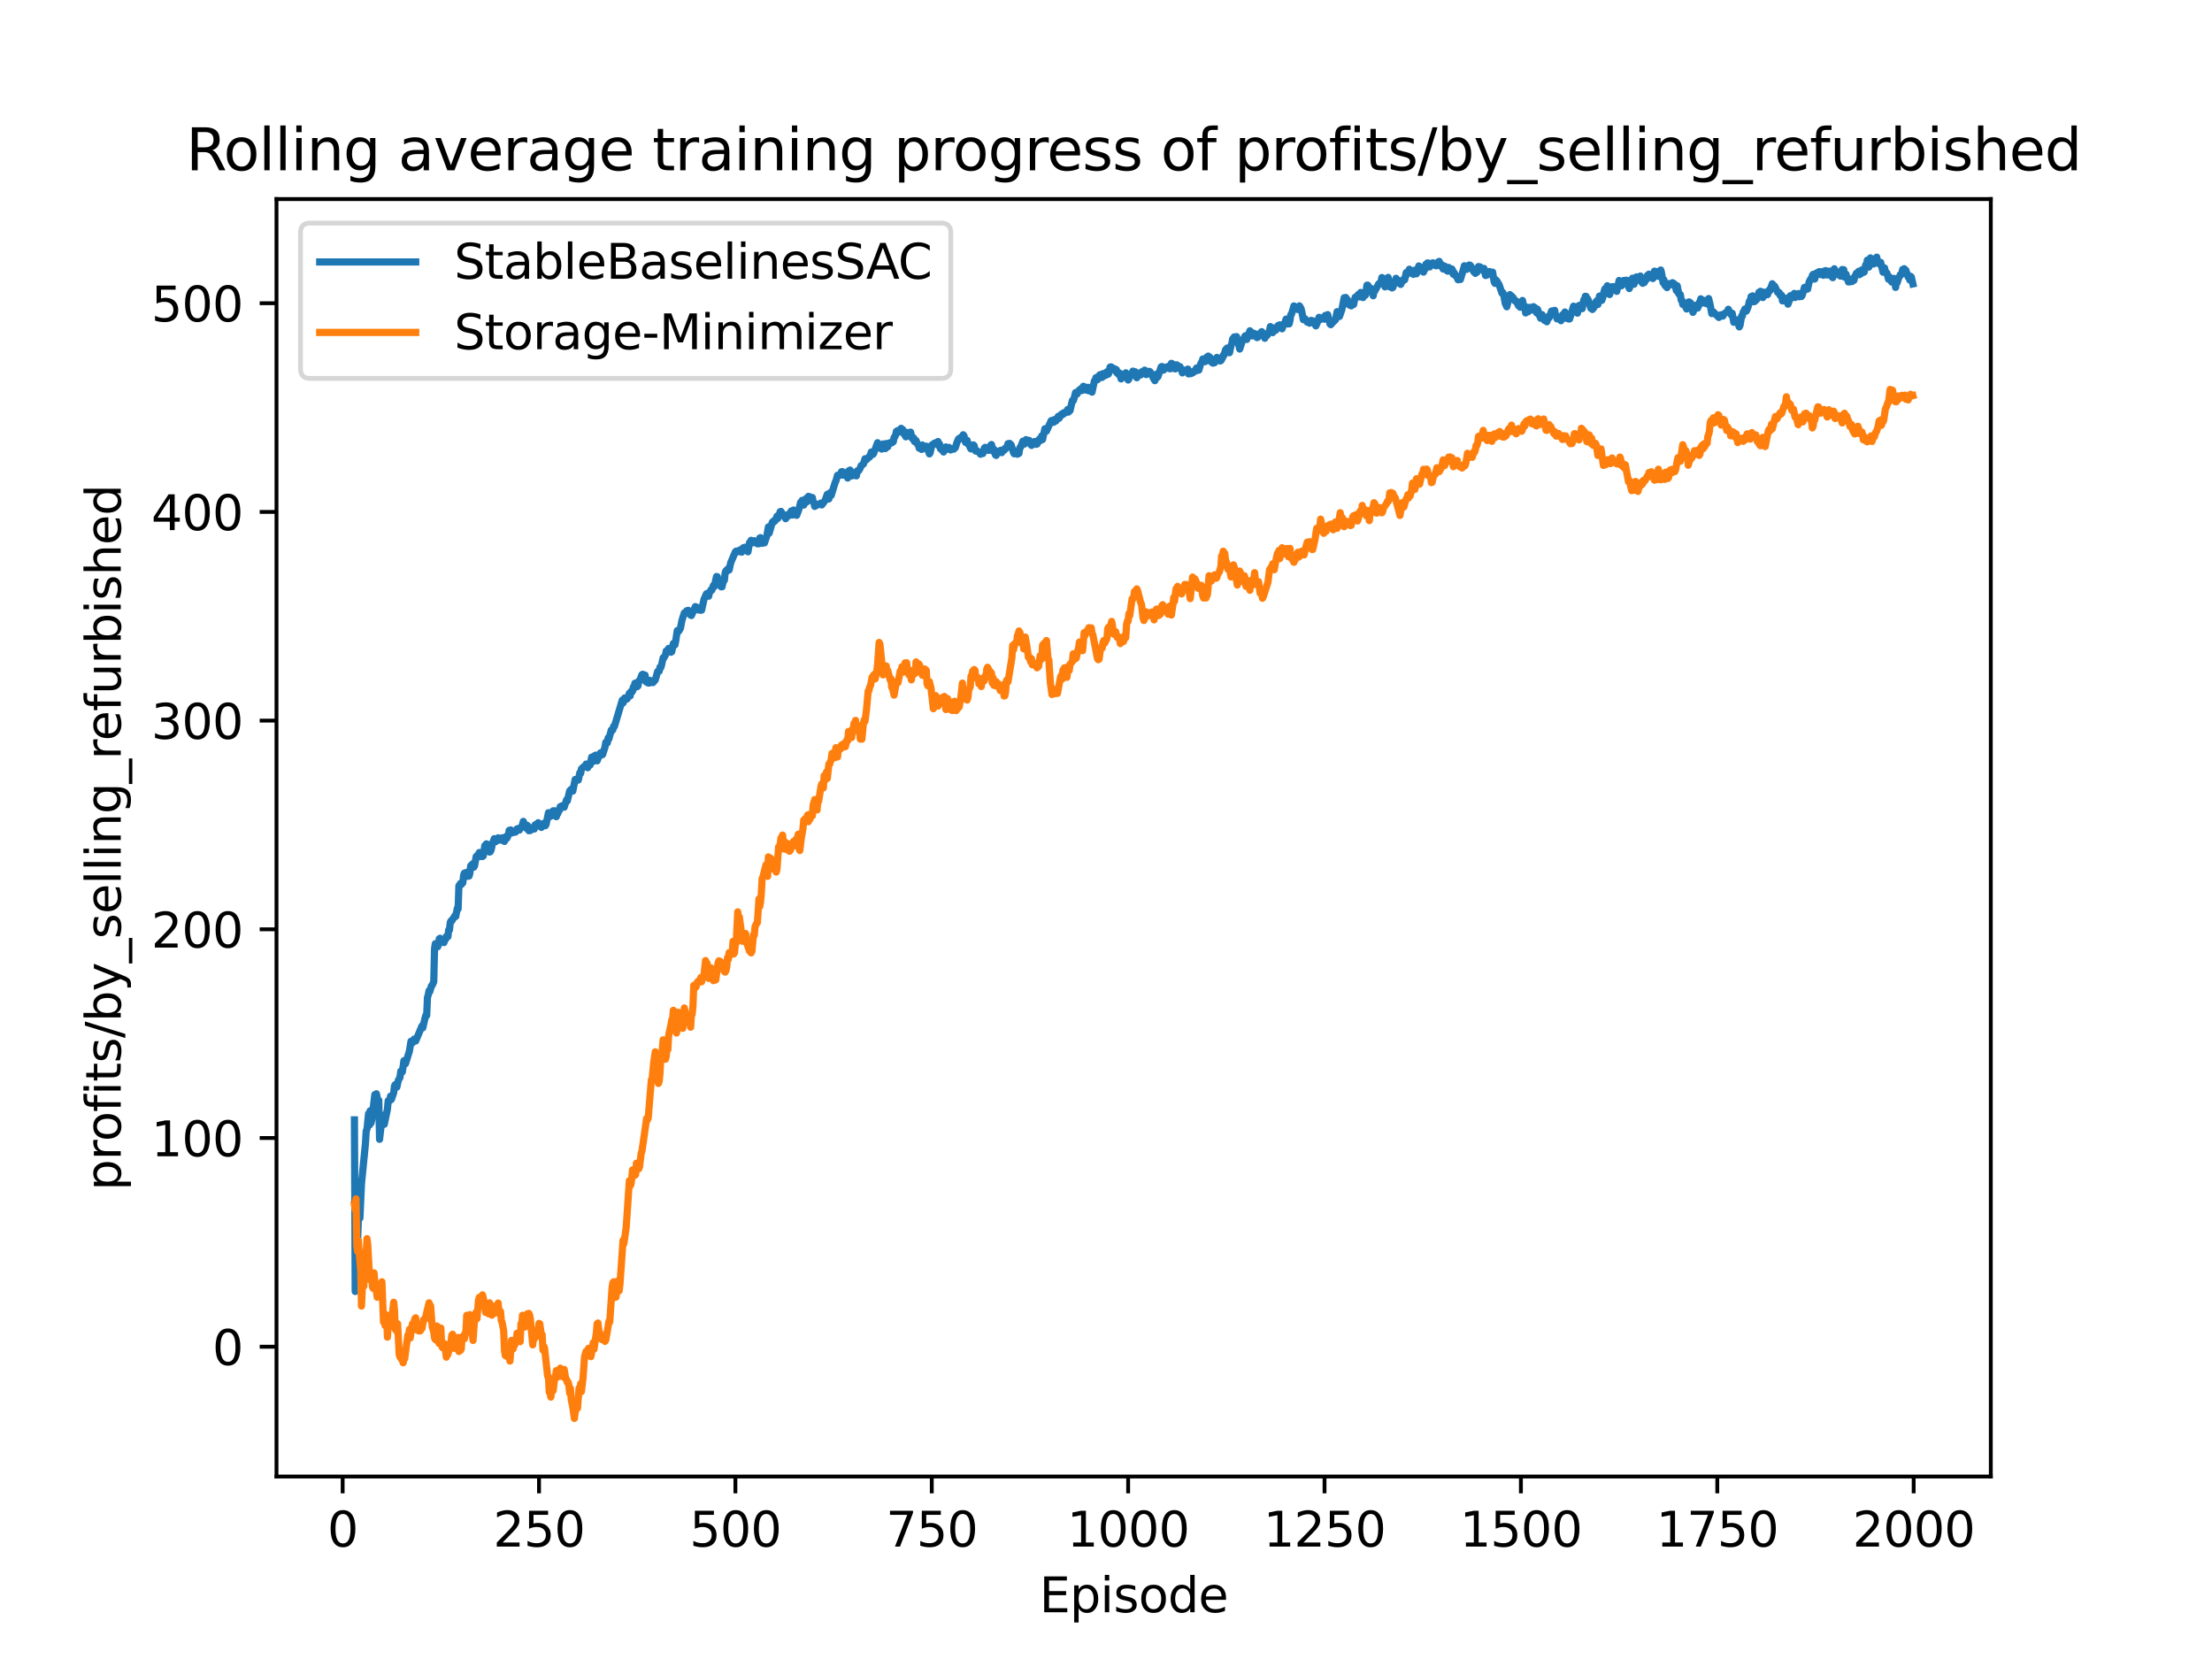 <?xml version="1.0" encoding="utf-8" standalone="no"?>
<!DOCTYPE svg PUBLIC "-//W3C//DTD SVG 1.1//EN"
  "http://www.w3.org/Graphics/SVG/1.1/DTD/svg11.dtd">
<svg xmlns:xlink="http://www.w3.org/1999/xlink" width="460.8pt" height="345.6pt" viewBox="0 0 460.8 345.6" xmlns="http://www.w3.org/2000/svg" version="1.1">
 <defs>
  <style type="text/css">*{stroke-linejoin: round; stroke-linecap: butt}</style>
 </defs>
 <g id="figure_1">
  <g id="patch_1">
   <path d="M 0 345.6 
L 460.8 345.6 
L 460.8 0 
L 0 0 
z
" style="fill: #ffffff"/>
  </g>
  <g id="axes_1">
   <g id="patch_2">
    <path d="M 57.6 307.584 
L 414.72 307.584 
L 414.72 41.472 
L 57.6 41.472 
z
" style="fill: #ffffff"/>
   </g>
   <g id="matplotlib.axis_1">
    <g id="xtick_1">
     <g id="line2d_1">
      <defs>
       <path id="mb09796341f" d="M 0 0 
L 0 3.5 
" style="stroke: #000000; stroke-width: 0.8"/>
      </defs>
      <g>
       <use xlink:href="#mb09796341f" x="71.378" y="307.584" style="stroke: #000000; stroke-width: 0.8"/>
      </g>
     </g>
     <g id="text_1">
      <!-- 0 -->
      <g transform="translate(68.197 322.182)scale(0.1 -0.1)">
       <defs>
        <path id="DejaVuSans-30" d="M 2034 4250 
Q 1547 4250 1301 3770 
Q 1056 3291 1056 2328 
Q 1056 1369 1301 889 
Q 1547 409 2034 409 
Q 2525 409 2770 889 
Q 3016 1369 3016 2328 
Q 3016 3291 2770 3770 
Q 2525 4250 2034 4250 
z
M 2034 4750 
Q 2819 4750 3233 4129 
Q 3647 3509 3647 2328 
Q 3647 1150 3233 529 
Q 2819 -91 2034 -91 
Q 1250 -91 836 529 
Q 422 1150 422 2328 
Q 422 3509 836 4129 
Q 1250 4750 2034 4750 
z
" transform="scale(0.016)"/>
       </defs>
       <use xlink:href="#DejaVuSans-30"/>
      </g>
     </g>
    </g>
    <g id="xtick_2">
     <g id="line2d_2">
      <g>
       <use xlink:href="#mb09796341f" x="112.287" y="307.584" style="stroke: #000000; stroke-width: 0.8"/>
      </g>
     </g>
     <g id="text_2">
      <!-- 250 -->
      <g transform="translate(102.744 322.182)scale(0.1 -0.1)">
       <defs>
        <path id="DejaVuSans-32" d="M 1228 531 
L 3431 531 
L 3431 0 
L 469 0 
L 469 531 
Q 828 903 1448 1529 
Q 2069 2156 2228 2338 
Q 2531 2678 2651 2914 
Q 2772 3150 2772 3378 
Q 2772 3750 2511 3984 
Q 2250 4219 1831 4219 
Q 1534 4219 1204 4116 
Q 875 4013 500 3803 
L 500 4441 
Q 881 4594 1212 4672 
Q 1544 4750 1819 4750 
Q 2544 4750 2975 4387 
Q 3406 4025 3406 3419 
Q 3406 3131 3298 2873 
Q 3191 2616 2906 2266 
Q 2828 2175 2409 1742 
Q 1991 1309 1228 531 
z
" transform="scale(0.016)"/>
        <path id="DejaVuSans-35" d="M 691 4666 
L 3169 4666 
L 3169 4134 
L 1269 4134 
L 1269 2991 
Q 1406 3038 1543 3061 
Q 1681 3084 1819 3084 
Q 2600 3084 3056 2656 
Q 3513 2228 3513 1497 
Q 3513 744 3044 326 
Q 2575 -91 1722 -91 
Q 1428 -91 1123 -41 
Q 819 9 494 109 
L 494 744 
Q 775 591 1075 516 
Q 1375 441 1709 441 
Q 2250 441 2565 725 
Q 2881 1009 2881 1497 
Q 2881 1984 2565 2268 
Q 2250 2553 1709 2553 
Q 1456 2553 1204 2497 
Q 953 2441 691 2322 
L 691 4666 
z
" transform="scale(0.016)"/>
       </defs>
       <use xlink:href="#DejaVuSans-32"/>
       <use xlink:href="#DejaVuSans-35" x="63.623"/>
       <use xlink:href="#DejaVuSans-30" x="127.246"/>
      </g>
     </g>
    </g>
    <g id="xtick_3">
     <g id="line2d_3">
      <g>
       <use xlink:href="#mb09796341f" x="153.196" y="307.584" style="stroke: #000000; stroke-width: 0.8"/>
      </g>
     </g>
     <g id="text_3">
      <!-- 500 -->
      <g transform="translate(143.653 322.182)scale(0.1 -0.1)">
       <use xlink:href="#DejaVuSans-35"/>
       <use xlink:href="#DejaVuSans-30" x="63.623"/>
       <use xlink:href="#DejaVuSans-30" x="127.246"/>
      </g>
     </g>
    </g>
    <g id="xtick_4">
     <g id="line2d_4">
      <g>
       <use xlink:href="#mb09796341f" x="194.105" y="307.584" style="stroke: #000000; stroke-width: 0.8"/>
      </g>
     </g>
     <g id="text_4">
      <!-- 750 -->
      <g transform="translate(184.562 322.182)scale(0.1 -0.1)">
       <defs>
        <path id="DejaVuSans-37" d="M 525 4666 
L 3525 4666 
L 3525 4397 
L 1831 0 
L 1172 0 
L 2766 4134 
L 525 4134 
L 525 4666 
z
" transform="scale(0.016)"/>
       </defs>
       <use xlink:href="#DejaVuSans-37"/>
       <use xlink:href="#DejaVuSans-35" x="63.623"/>
       <use xlink:href="#DejaVuSans-30" x="127.246"/>
      </g>
     </g>
    </g>
    <g id="xtick_5">
     <g id="line2d_5">
      <g>
       <use xlink:href="#mb09796341f" x="235.015" y="307.584" style="stroke: #000000; stroke-width: 0.8"/>
      </g>
     </g>
     <g id="text_5">
      <!-- 1000 -->
      <g transform="translate(222.29 322.182)scale(0.1 -0.1)">
       <defs>
        <path id="DejaVuSans-31" d="M 794 531 
L 1825 531 
L 1825 4091 
L 703 3866 
L 703 4441 
L 1819 4666 
L 2450 4666 
L 2450 531 
L 3481 531 
L 3481 0 
L 794 0 
L 794 531 
z
" transform="scale(0.016)"/>
       </defs>
       <use xlink:href="#DejaVuSans-31"/>
       <use xlink:href="#DejaVuSans-30" x="63.623"/>
       <use xlink:href="#DejaVuSans-30" x="127.246"/>
       <use xlink:href="#DejaVuSans-30" x="190.869"/>
      </g>
     </g>
    </g>
    <g id="xtick_6">
     <g id="line2d_6">
      <g>
       <use xlink:href="#mb09796341f" x="275.924" y="307.584" style="stroke: #000000; stroke-width: 0.8"/>
      </g>
     </g>
     <g id="text_6">
      <!-- 1250 -->
      <g transform="translate(263.199 322.182)scale(0.1 -0.1)">
       <use xlink:href="#DejaVuSans-31"/>
       <use xlink:href="#DejaVuSans-32" x="63.623"/>
       <use xlink:href="#DejaVuSans-35" x="127.246"/>
       <use xlink:href="#DejaVuSans-30" x="190.869"/>
      </g>
     </g>
    </g>
    <g id="xtick_7">
     <g id="line2d_7">
      <g>
       <use xlink:href="#mb09796341f" x="316.833" y="307.584" style="stroke: #000000; stroke-width: 0.8"/>
      </g>
     </g>
     <g id="text_7">
      <!-- 1500 -->
      <g transform="translate(304.108 322.182)scale(0.1 -0.1)">
       <use xlink:href="#DejaVuSans-31"/>
       <use xlink:href="#DejaVuSans-35" x="63.623"/>
       <use xlink:href="#DejaVuSans-30" x="127.246"/>
       <use xlink:href="#DejaVuSans-30" x="190.869"/>
      </g>
     </g>
    </g>
    <g id="xtick_8">
     <g id="line2d_8">
      <g>
       <use xlink:href="#mb09796341f" x="357.742" y="307.584" style="stroke: #000000; stroke-width: 0.8"/>
      </g>
     </g>
     <g id="text_8">
      <!-- 1750 -->
      <g transform="translate(345.017 322.182)scale(0.1 -0.1)">
       <use xlink:href="#DejaVuSans-31"/>
       <use xlink:href="#DejaVuSans-37" x="63.623"/>
       <use xlink:href="#DejaVuSans-35" x="127.246"/>
       <use xlink:href="#DejaVuSans-30" x="190.869"/>
      </g>
     </g>
    </g>
    <g id="xtick_9">
     <g id="line2d_9">
      <g>
       <use xlink:href="#mb09796341f" x="398.651" y="307.584" style="stroke: #000000; stroke-width: 0.8"/>
      </g>
     </g>
     <g id="text_9">
      <!-- 2000 -->
      <g transform="translate(385.926 322.182)scale(0.1 -0.1)">
       <use xlink:href="#DejaVuSans-32"/>
       <use xlink:href="#DejaVuSans-30" x="63.623"/>
       <use xlink:href="#DejaVuSans-30" x="127.246"/>
       <use xlink:href="#DejaVuSans-30" x="190.869"/>
      </g>
     </g>
    </g>
    <g id="text_10">
     <!-- Episode -->
     <g transform="translate(216.523 335.861)scale(0.1 -0.1)">
      <defs>
       <path id="DejaVuSans-45" d="M 628 4666 
L 3578 4666 
L 3578 4134 
L 1259 4134 
L 1259 2753 
L 3481 2753 
L 3481 2222 
L 1259 2222 
L 1259 531 
L 3634 531 
L 3634 0 
L 628 0 
L 628 4666 
z
" transform="scale(0.016)"/>
       <path id="DejaVuSans-70" d="M 1159 525 
L 1159 -1331 
L 581 -1331 
L 581 3500 
L 1159 3500 
L 1159 2969 
Q 1341 3281 1617 3432 
Q 1894 3584 2278 3584 
Q 2916 3584 3314 3078 
Q 3713 2572 3713 1747 
Q 3713 922 3314 415 
Q 2916 -91 2278 -91 
Q 1894 -91 1617 61 
Q 1341 213 1159 525 
z
M 3116 1747 
Q 3116 2381 2855 2742 
Q 2594 3103 2138 3103 
Q 1681 3103 1420 2742 
Q 1159 2381 1159 1747 
Q 1159 1113 1420 752 
Q 1681 391 2138 391 
Q 2594 391 2855 752 
Q 3116 1113 3116 1747 
z
" transform="scale(0.016)"/>
       <path id="DejaVuSans-69" d="M 603 3500 
L 1178 3500 
L 1178 0 
L 603 0 
L 603 3500 
z
M 603 4863 
L 1178 4863 
L 1178 4134 
L 603 4134 
L 603 4863 
z
" transform="scale(0.016)"/>
       <path id="DejaVuSans-73" d="M 2834 3397 
L 2834 2853 
Q 2591 2978 2328 3040 
Q 2066 3103 1784 3103 
Q 1356 3103 1142 2972 
Q 928 2841 928 2578 
Q 928 2378 1081 2264 
Q 1234 2150 1697 2047 
L 1894 2003 
Q 2506 1872 2764 1633 
Q 3022 1394 3022 966 
Q 3022 478 2636 193 
Q 2250 -91 1575 -91 
Q 1294 -91 989 -36 
Q 684 19 347 128 
L 347 722 
Q 666 556 975 473 
Q 1284 391 1588 391 
Q 1994 391 2212 530 
Q 2431 669 2431 922 
Q 2431 1156 2273 1281 
Q 2116 1406 1581 1522 
L 1381 1569 
Q 847 1681 609 1914 
Q 372 2147 372 2553 
Q 372 3047 722 3315 
Q 1072 3584 1716 3584 
Q 2034 3584 2315 3537 
Q 2597 3491 2834 3397 
z
" transform="scale(0.016)"/>
       <path id="DejaVuSans-6f" d="M 1959 3097 
Q 1497 3097 1228 2736 
Q 959 2375 959 1747 
Q 959 1119 1226 758 
Q 1494 397 1959 397 
Q 2419 397 2687 759 
Q 2956 1122 2956 1747 
Q 2956 2369 2687 2733 
Q 2419 3097 1959 3097 
z
M 1959 3584 
Q 2709 3584 3137 3096 
Q 3566 2609 3566 1747 
Q 3566 888 3137 398 
Q 2709 -91 1959 -91 
Q 1206 -91 779 398 
Q 353 888 353 1747 
Q 353 2609 779 3096 
Q 1206 3584 1959 3584 
z
" transform="scale(0.016)"/>
       <path id="DejaVuSans-64" d="M 2906 2969 
L 2906 4863 
L 3481 4863 
L 3481 0 
L 2906 0 
L 2906 525 
Q 2725 213 2448 61 
Q 2172 -91 1784 -91 
Q 1150 -91 751 415 
Q 353 922 353 1747 
Q 353 2572 751 3078 
Q 1150 3584 1784 3584 
Q 2172 3584 2448 3432 
Q 2725 3281 2906 2969 
z
M 947 1747 
Q 947 1113 1208 752 
Q 1469 391 1925 391 
Q 2381 391 2643 752 
Q 2906 1113 2906 1747 
Q 2906 2381 2643 2742 
Q 2381 3103 1925 3103 
Q 1469 3103 1208 2742 
Q 947 2381 947 1747 
z
" transform="scale(0.016)"/>
       <path id="DejaVuSans-65" d="M 3597 1894 
L 3597 1613 
L 953 1613 
Q 991 1019 1311 708 
Q 1631 397 2203 397 
Q 2534 397 2845 478 
Q 3156 559 3463 722 
L 3463 178 
Q 3153 47 2828 -22 
Q 2503 -91 2169 -91 
Q 1331 -91 842 396 
Q 353 884 353 1716 
Q 353 2575 817 3079 
Q 1281 3584 2069 3584 
Q 2775 3584 3186 3129 
Q 3597 2675 3597 1894 
z
M 3022 2063 
Q 3016 2534 2758 2815 
Q 2500 3097 2075 3097 
Q 1594 3097 1305 2825 
Q 1016 2553 972 2059 
L 3022 2063 
z
" transform="scale(0.016)"/>
      </defs>
      <use xlink:href="#DejaVuSans-45"/>
      <use xlink:href="#DejaVuSans-70" x="63.184"/>
      <use xlink:href="#DejaVuSans-69" x="126.66"/>
      <use xlink:href="#DejaVuSans-73" x="154.443"/>
      <use xlink:href="#DejaVuSans-6f" x="206.543"/>
      <use xlink:href="#DejaVuSans-64" x="267.725"/>
      <use xlink:href="#DejaVuSans-65" x="331.201"/>
     </g>
    </g>
   </g>
   <g id="matplotlib.axis_2">
    <g id="ytick_1">
     <g id="line2d_10">
      <defs>
       <path id="md4ef95463a" d="M 0 0 
L -3.5 0 
" style="stroke: #000000; stroke-width: 0.8"/>
      </defs>
      <g>
       <use xlink:href="#md4ef95463a" x="57.6" y="280.547" style="stroke: #000000; stroke-width: 0.8"/>
      </g>
     </g>
     <g id="text_11">
      <!-- 0 -->
      <g transform="translate(44.237 284.346)scale(0.1 -0.1)">
       <use xlink:href="#DejaVuSans-30"/>
      </g>
     </g>
    </g>
    <g id="ytick_2">
     <g id="line2d_11">
      <g>
       <use xlink:href="#md4ef95463a" x="57.6" y="237.07" style="stroke: #000000; stroke-width: 0.8"/>
      </g>
     </g>
     <g id="text_12">
      <!-- 100 -->
      <g transform="translate(31.512 240.869)scale(0.1 -0.1)">
       <use xlink:href="#DejaVuSans-31"/>
       <use xlink:href="#DejaVuSans-30" x="63.623"/>
       <use xlink:href="#DejaVuSans-30" x="127.246"/>
      </g>
     </g>
    </g>
    <g id="ytick_3">
     <g id="line2d_12">
      <g>
       <use xlink:href="#md4ef95463a" x="57.6" y="193.593" style="stroke: #000000; stroke-width: 0.8"/>
      </g>
     </g>
     <g id="text_13">
      <!-- 200 -->
      <g transform="translate(31.512 197.392)scale(0.1 -0.1)">
       <use xlink:href="#DejaVuSans-32"/>
       <use xlink:href="#DejaVuSans-30" x="63.623"/>
       <use xlink:href="#DejaVuSans-30" x="127.246"/>
      </g>
     </g>
    </g>
    <g id="ytick_4">
     <g id="line2d_13">
      <g>
       <use xlink:href="#md4ef95463a" x="57.6" y="150.115" style="stroke: #000000; stroke-width: 0.8"/>
      </g>
     </g>
     <g id="text_14">
      <!-- 300 -->
      <g transform="translate(31.512 153.915)scale(0.1 -0.1)">
       <defs>
        <path id="DejaVuSans-33" d="M 2597 2516 
Q 3050 2419 3304 2112 
Q 3559 1806 3559 1356 
Q 3559 666 3084 287 
Q 2609 -91 1734 -91 
Q 1441 -91 1130 -33 
Q 819 25 488 141 
L 488 750 
Q 750 597 1062 519 
Q 1375 441 1716 441 
Q 2309 441 2620 675 
Q 2931 909 2931 1356 
Q 2931 1769 2642 2001 
Q 2353 2234 1838 2234 
L 1294 2234 
L 1294 2753 
L 1863 2753 
Q 2328 2753 2575 2939 
Q 2822 3125 2822 3475 
Q 2822 3834 2567 4026 
Q 2313 4219 1838 4219 
Q 1578 4219 1281 4162 
Q 984 4106 628 3988 
L 628 4550 
Q 988 4650 1302 4700 
Q 1616 4750 1894 4750 
Q 2613 4750 3031 4423 
Q 3450 4097 3450 3541 
Q 3450 3153 3228 2886 
Q 3006 2619 2597 2516 
z
" transform="scale(0.016)"/>
       </defs>
       <use xlink:href="#DejaVuSans-33"/>
       <use xlink:href="#DejaVuSans-30" x="63.623"/>
       <use xlink:href="#DejaVuSans-30" x="127.246"/>
      </g>
     </g>
    </g>
    <g id="ytick_5">
     <g id="line2d_14">
      <g>
       <use xlink:href="#md4ef95463a" x="57.6" y="106.638" style="stroke: #000000; stroke-width: 0.8"/>
      </g>
     </g>
     <g id="text_15">
      <!-- 400 -->
      <g transform="translate(31.512 110.438)scale(0.1 -0.1)">
       <defs>
        <path id="DejaVuSans-34" d="M 2419 4116 
L 825 1625 
L 2419 1625 
L 2419 4116 
z
M 2253 4666 
L 3047 4666 
L 3047 1625 
L 3713 1625 
L 3713 1100 
L 3047 1100 
L 3047 0 
L 2419 0 
L 2419 1100 
L 313 1100 
L 313 1709 
L 2253 4666 
z
" transform="scale(0.016)"/>
       </defs>
       <use xlink:href="#DejaVuSans-34"/>
       <use xlink:href="#DejaVuSans-30" x="63.623"/>
       <use xlink:href="#DejaVuSans-30" x="127.246"/>
      </g>
     </g>
    </g>
    <g id="ytick_6">
     <g id="line2d_15">
      <g>
       <use xlink:href="#md4ef95463a" x="57.6" y="63.161" style="stroke: #000000; stroke-width: 0.8"/>
      </g>
     </g>
     <g id="text_16">
      <!-- 500 -->
      <g transform="translate(31.512 66.961)scale(0.1 -0.1)">
       <use xlink:href="#DejaVuSans-35"/>
       <use xlink:href="#DejaVuSans-30" x="63.623"/>
       <use xlink:href="#DejaVuSans-30" x="127.246"/>
      </g>
     </g>
    </g>
    <g id="text_17">
     <!-- profits/by_selling_refurbished -->
     <g transform="translate(25.155 248.019)rotate(-90)scale(0.1 -0.1)">
      <defs>
       <path id="DejaVuSans-72" d="M 2631 2963 
Q 2534 3019 2420 3045 
Q 2306 3072 2169 3072 
Q 1681 3072 1420 2755 
Q 1159 2438 1159 1844 
L 1159 0 
L 581 0 
L 581 3500 
L 1159 3500 
L 1159 2956 
Q 1341 3275 1631 3429 
Q 1922 3584 2338 3584 
Q 2397 3584 2469 3576 
Q 2541 3569 2628 3553 
L 2631 2963 
z
" transform="scale(0.016)"/>
       <path id="DejaVuSans-66" d="M 2375 4863 
L 2375 4384 
L 1825 4384 
Q 1516 4384 1395 4259 
Q 1275 4134 1275 3809 
L 1275 3500 
L 2222 3500 
L 2222 3053 
L 1275 3053 
L 1275 0 
L 697 0 
L 697 3053 
L 147 3053 
L 147 3500 
L 697 3500 
L 697 3744 
Q 697 4328 969 4595 
Q 1241 4863 1831 4863 
L 2375 4863 
z
" transform="scale(0.016)"/>
       <path id="DejaVuSans-74" d="M 1172 4494 
L 1172 3500 
L 2356 3500 
L 2356 3053 
L 1172 3053 
L 1172 1153 
Q 1172 725 1289 603 
Q 1406 481 1766 481 
L 2356 481 
L 2356 0 
L 1766 0 
Q 1100 0 847 248 
Q 594 497 594 1153 
L 594 3053 
L 172 3053 
L 172 3500 
L 594 3500 
L 594 4494 
L 1172 4494 
z
" transform="scale(0.016)"/>
       <path id="DejaVuSans-2f" d="M 1625 4666 
L 2156 4666 
L 531 -594 
L 0 -594 
L 1625 4666 
z
" transform="scale(0.016)"/>
       <path id="DejaVuSans-62" d="M 3116 1747 
Q 3116 2381 2855 2742 
Q 2594 3103 2138 3103 
Q 1681 3103 1420 2742 
Q 1159 2381 1159 1747 
Q 1159 1113 1420 752 
Q 1681 391 2138 391 
Q 2594 391 2855 752 
Q 3116 1113 3116 1747 
z
M 1159 2969 
Q 1341 3281 1617 3432 
Q 1894 3584 2278 3584 
Q 2916 3584 3314 3078 
Q 3713 2572 3713 1747 
Q 3713 922 3314 415 
Q 2916 -91 2278 -91 
Q 1894 -91 1617 61 
Q 1341 213 1159 525 
L 1159 0 
L 581 0 
L 581 4863 
L 1159 4863 
L 1159 2969 
z
" transform="scale(0.016)"/>
       <path id="DejaVuSans-79" d="M 2059 -325 
Q 1816 -950 1584 -1140 
Q 1353 -1331 966 -1331 
L 506 -1331 
L 506 -850 
L 844 -850 
Q 1081 -850 1212 -737 
Q 1344 -625 1503 -206 
L 1606 56 
L 191 3500 
L 800 3500 
L 1894 763 
L 2988 3500 
L 3597 3500 
L 2059 -325 
z
" transform="scale(0.016)"/>
       <path id="DejaVuSans-5f" d="M 3263 -1063 
L 3263 -1509 
L -63 -1509 
L -63 -1063 
L 3263 -1063 
z
" transform="scale(0.016)"/>
       <path id="DejaVuSans-6c" d="M 603 4863 
L 1178 4863 
L 1178 0 
L 603 0 
L 603 4863 
z
" transform="scale(0.016)"/>
       <path id="DejaVuSans-6e" d="M 3513 2113 
L 3513 0 
L 2938 0 
L 2938 2094 
Q 2938 2591 2744 2837 
Q 2550 3084 2163 3084 
Q 1697 3084 1428 2787 
Q 1159 2491 1159 1978 
L 1159 0 
L 581 0 
L 581 3500 
L 1159 3500 
L 1159 2956 
Q 1366 3272 1645 3428 
Q 1925 3584 2291 3584 
Q 2894 3584 3203 3211 
Q 3513 2838 3513 2113 
z
" transform="scale(0.016)"/>
       <path id="DejaVuSans-67" d="M 2906 1791 
Q 2906 2416 2648 2759 
Q 2391 3103 1925 3103 
Q 1463 3103 1205 2759 
Q 947 2416 947 1791 
Q 947 1169 1205 825 
Q 1463 481 1925 481 
Q 2391 481 2648 825 
Q 2906 1169 2906 1791 
z
M 3481 434 
Q 3481 -459 3084 -895 
Q 2688 -1331 1869 -1331 
Q 1566 -1331 1297 -1286 
Q 1028 -1241 775 -1147 
L 775 -588 
Q 1028 -725 1275 -790 
Q 1522 -856 1778 -856 
Q 2344 -856 2625 -561 
Q 2906 -266 2906 331 
L 2906 616 
Q 2728 306 2450 153 
Q 2172 0 1784 0 
Q 1141 0 747 490 
Q 353 981 353 1791 
Q 353 2603 747 3093 
Q 1141 3584 1784 3584 
Q 2172 3584 2450 3431 
Q 2728 3278 2906 2969 
L 2906 3500 
L 3481 3500 
L 3481 434 
z
" transform="scale(0.016)"/>
       <path id="DejaVuSans-75" d="M 544 1381 
L 544 3500 
L 1119 3500 
L 1119 1403 
Q 1119 906 1312 657 
Q 1506 409 1894 409 
Q 2359 409 2629 706 
Q 2900 1003 2900 1516 
L 2900 3500 
L 3475 3500 
L 3475 0 
L 2900 0 
L 2900 538 
Q 2691 219 2414 64 
Q 2138 -91 1772 -91 
Q 1169 -91 856 284 
Q 544 659 544 1381 
z
M 1991 3584 
L 1991 3584 
z
" transform="scale(0.016)"/>
       <path id="DejaVuSans-68" d="M 3513 2113 
L 3513 0 
L 2938 0 
L 2938 2094 
Q 2938 2591 2744 2837 
Q 2550 3084 2163 3084 
Q 1697 3084 1428 2787 
Q 1159 2491 1159 1978 
L 1159 0 
L 581 0 
L 581 4863 
L 1159 4863 
L 1159 2956 
Q 1366 3272 1645 3428 
Q 1925 3584 2291 3584 
Q 2894 3584 3203 3211 
Q 3513 2838 3513 2113 
z
" transform="scale(0.016)"/>
      </defs>
      <use xlink:href="#DejaVuSans-70"/>
      <use xlink:href="#DejaVuSans-72" x="63.477"/>
      <use xlink:href="#DejaVuSans-6f" x="102.34"/>
      <use xlink:href="#DejaVuSans-66" x="163.521"/>
      <use xlink:href="#DejaVuSans-69" x="198.727"/>
      <use xlink:href="#DejaVuSans-74" x="226.51"/>
      <use xlink:href="#DejaVuSans-73" x="265.719"/>
      <use xlink:href="#DejaVuSans-2f" x="317.818"/>
      <use xlink:href="#DejaVuSans-62" x="351.51"/>
      <use xlink:href="#DejaVuSans-79" x="414.986"/>
      <use xlink:href="#DejaVuSans-5f" x="474.166"/>
      <use xlink:href="#DejaVuSans-73" x="524.166"/>
      <use xlink:href="#DejaVuSans-65" x="576.266"/>
      <use xlink:href="#DejaVuSans-6c" x="637.789"/>
      <use xlink:href="#DejaVuSans-6c" x="665.572"/>
      <use xlink:href="#DejaVuSans-69" x="693.355"/>
      <use xlink:href="#DejaVuSans-6e" x="721.139"/>
      <use xlink:href="#DejaVuSans-67" x="784.518"/>
      <use xlink:href="#DejaVuSans-5f" x="847.994"/>
      <use xlink:href="#DejaVuSans-72" x="897.994"/>
      <use xlink:href="#DejaVuSans-65" x="936.857"/>
      <use xlink:href="#DejaVuSans-66" x="998.381"/>
      <use xlink:href="#DejaVuSans-75" x="1033.586"/>
      <use xlink:href="#DejaVuSans-72" x="1096.965"/>
      <use xlink:href="#DejaVuSans-62" x="1138.078"/>
      <use xlink:href="#DejaVuSans-69" x="1201.555"/>
      <use xlink:href="#DejaVuSans-73" x="1229.338"/>
      <use xlink:href="#DejaVuSans-68" x="1281.438"/>
      <use xlink:href="#DejaVuSans-65" x="1344.816"/>
      <use xlink:href="#DejaVuSans-64" x="1406.34"/>
     </g>
    </g>
   </g>
   <g id="line2d_16">
    <path d="M 73.833 233.29 
L 73.996 269.036 
L 74.16 267.682 
L 74.651 254.119 
L 74.815 251.394 
L 74.978 253.758 
L 75.305 246.562 
L 76.124 238.273 
L 76.287 235.597 
L 76.451 235.214 
L 76.778 231.991 
L 76.942 234.392 
L 77.105 231.403 
L 77.269 233.979 
L 77.433 233.346 
L 78.087 228.022 
L 78.251 228.298 
L 78.415 227.854 
L 78.578 228.671 
L 78.742 230.128 
L 78.905 229.205 
L 79.069 237.34 
L 79.56 233.045 
L 79.724 232.851 
L 79.887 232.325 
L 80.051 234.216 
L 80.705 231.085 
L 80.869 229.294 
L 81.196 229.301 
L 81.36 228.349 
L 81.524 229.046 
L 82.015 227.629 
L 82.178 226.22 
L 82.342 225.936 
L 82.505 226.457 
L 82.669 226.47 
L 82.996 224.998 
L 83.324 224.467 
L 83.487 223.155 
L 83.651 223.379 
L 83.815 223.3 
L 84.142 220.966 
L 84.305 221.71 
L 84.469 221.575 
L 85.287 218.977 
L 85.615 216.914 
L 85.778 217.002 
L 85.942 217.225 
L 86.105 216.961 
L 86.269 216.461 
L 86.433 216.51 
L 86.596 216.855 
L 87.905 213.723 
L 88.069 214.123 
L 88.56 212.016 
L 88.724 211.489 
L 88.887 211.543 
L 89.051 207.748 
L 89.215 207.283 
L 89.378 206.38 
L 89.542 206.56 
L 89.869 205.392 
L 90.033 205.262 
L 90.36 204.518 
L 90.524 197.562 
L 90.687 196.588 
L 91.015 197.29 
L 91.178 197.234 
L 91.342 196.801 
L 91.505 195.571 
L 91.669 195.46 
L 91.833 195.777 
L 91.996 195.668 
L 92.16 196.242 
L 92.487 196.357 
L 92.651 195.661 
L 92.815 195.697 
L 92.978 195.068 
L 93.142 194.943 
L 93.305 195.132 
L 93.469 193.721 
L 93.633 193.729 
L 93.796 192.154 
L 93.96 191.819 
L 94.124 191.839 
L 94.451 191.232 
L 94.615 191.133 
L 94.778 190.725 
L 94.942 190.908 
L 95.269 189.193 
L 95.433 189.346 
L 95.596 184.555 
L 95.924 184.036 
L 96.087 184.28 
L 96.251 183.775 
L 96.415 183.915 
L 96.578 182.338 
L 96.742 181.88 
L 96.905 181.828 
L 97.069 181.963 
L 97.233 181.724 
L 97.396 182.554 
L 97.56 182.41 
L 97.724 182.489 
L 97.887 181.858 
L 98.051 180.36 
L 98.542 179.903 
L 98.705 180.645 
L 98.869 180.339 
L 99.196 178.432 
L 99.36 178.27 
L 99.524 178.282 
L 99.851 177.593 
L 100.015 178.447 
L 100.342 177.709 
L 100.505 178.433 
L 100.669 178.307 
L 100.996 176.146 
L 101.16 176.081 
L 101.324 175.789 
L 101.487 176.14 
L 101.651 175.931 
L 101.815 176.324 
L 101.978 177.499 
L 102.142 177.429 
L 102.305 177.057 
L 102.633 175.603 
L 102.96 174.711 
L 103.124 174.926 
L 103.287 175.325 
L 103.451 174.864 
L 103.615 174.841 
L 103.778 174.534 
L 104.105 175.005 
L 104.269 174.927 
L 104.433 174.586 
L 104.596 174.528 
L 104.76 175.12 
L 104.924 175.108 
L 105.087 175.283 
L 105.415 174.258 
L 105.578 174.646 
L 105.905 173.974 
L 106.069 172.976 
L 106.233 173.06 
L 106.396 172.887 
L 106.56 173.381 
L 106.724 173.498 
L 107.051 173.166 
L 107.378 173.352 
L 107.705 172.672 
L 107.869 172.623 
L 108.033 172.882 
L 108.196 172.917 
L 108.36 172.425 
L 108.524 172.483 
L 108.687 172.332 
L 109.015 171.111 
L 109.669 172.553 
L 109.833 171.938 
L 109.996 172.102 
L 110.16 173.048 
L 110.487 173.011 
L 110.651 172.577 
L 110.815 172.58 
L 111.142 172.363 
L 111.305 172.701 
L 111.469 171.828 
L 111.633 172.085 
L 111.796 172.115 
L 111.96 171.539 
L 112.124 171.389 
L 112.287 171.987 
L 112.451 171.949 
L 112.778 172.371 
L 112.942 171.864 
L 113.105 171.764 
L 113.269 171.509 
L 113.433 171.997 
L 113.596 172.015 
L 113.76 171.734 
L 114.251 169.305 
L 114.415 169.946 
L 114.578 170.113 
L 114.742 169.387 
L 114.905 169.957 
L 115.233 168.904 
L 115.396 169.274 
L 115.56 168.896 
L 115.887 170.131 
L 116.051 169.58 
L 116.215 169.467 
L 116.378 168.828 
L 116.542 168.807 
L 116.705 168.048 
L 117.033 167.879 
L 117.524 168.165 
L 118.015 166.631 
L 118.178 166.851 
L 118.669 164.772 
L 118.996 164.421 
L 119.324 164.801 
L 119.815 162.376 
L 120.469 162.501 
L 120.796 160.959 
L 120.96 161.109 
L 121.124 160.169 
L 121.615 159.709 
L 121.942 159.58 
L 122.105 159.166 
L 122.433 159.928 
L 122.76 159.246 
L 122.924 159.384 
L 123.251 157.725 
L 123.415 157.796 
L 123.578 158.63 
L 123.742 158.436 
L 123.905 157.401 
L 124.069 157.309 
L 124.396 158.491 
L 125.051 156.875 
L 125.215 156.783 
L 125.378 157.266 
L 125.542 157.175 
L 126.033 155.623 
L 126.196 154.641 
L 126.524 154.75 
L 126.687 153.706 
L 126.851 153.908 
L 127.342 152.078 
L 127.505 152.202 
L 127.669 152.027 
L 127.833 151.28 
L 127.996 151.326 
L 129.633 145.845 
L 129.796 146.431 
L 129.96 146.08 
L 130.124 145.398 
L 130.287 145.517 
L 130.451 145.436 
L 130.615 145.615 
L 130.778 145.339 
L 131.105 144.419 
L 131.269 144.977 
L 131.433 144.075 
L 131.596 144.197 
L 131.76 144.032 
L 131.924 143.121 
L 132.087 143.39 
L 132.251 142.347 
L 132.415 142.285 
L 132.742 143.044 
L 132.905 142.878 
L 133.069 141.871 
L 133.233 141.888 
L 133.724 140.564 
L 133.887 140.457 
L 134.215 140.811 
L 134.378 140.623 
L 134.542 141.978 
L 134.869 142.228 
L 135.196 142.301 
L 135.36 141.723 
L 135.524 142.205 
L 135.687 141.994 
L 136.015 142.202 
L 136.505 141.647 
L 136.996 139.885 
L 137.324 139.824 
L 137.487 138.988 
L 137.651 139.071 
L 137.815 138.522 
L 138.142 137.027 
L 138.305 137.035 
L 138.633 136.443 
L 138.796 135.594 
L 138.96 135.725 
L 139.124 135.502 
L 139.287 135.072 
L 139.451 135.529 
L 139.615 135.533 
L 139.778 135.866 
L 139.942 135.756 
L 140.269 134.053 
L 140.433 134.432 
L 140.596 134.352 
L 140.76 133.552 
L 141.087 131.36 
L 141.251 131.615 
L 141.415 131.462 
L 141.742 130.9 
L 142.069 129.204 
L 142.56 127.679 
L 142.887 127.739 
L 143.051 127.232 
L 143.378 127.143 
L 143.705 127.511 
L 143.869 128.144 
L 144.033 128.223 
L 144.851 126.366 
L 145.015 126.67 
L 145.178 126.504 
L 145.342 127.021 
L 145.505 127.074 
L 145.833 126.929 
L 145.996 127.13 
L 146.16 127.097 
L 146.651 124.866 
L 147.142 123.734 
L 147.305 123.608 
L 147.633 124.197 
L 147.796 123.406 
L 147.96 123.242 
L 148.124 122.861 
L 148.287 122.952 
L 148.615 121.959 
L 148.778 122.221 
L 149.269 120.097 
L 149.433 120.142 
L 149.76 121.722 
L 149.924 121.759 
L 150.251 122.252 
L 150.415 122.242 
L 150.742 120.681 
L 150.905 120.872 
L 151.069 119.264 
L 151.233 118.898 
L 151.396 119.013 
L 151.56 118.559 
L 151.887 118.751 
L 152.215 117.242 
L 153.196 114.95 
L 153.36 114.8 
L 153.524 114.978 
L 153.687 114.768 
L 154.015 114.926 
L 154.178 114.541 
L 154.342 114.541 
L 154.505 115.027 
L 154.833 114.103 
L 154.996 114.209 
L 155.16 114.003 
L 155.324 114.032 
L 155.487 114.27 
L 155.651 114.017 
L 155.815 114.95 
L 156.142 113.026 
L 156.305 113.142 
L 156.469 112.555 
L 156.633 112.705 
L 156.796 113.088 
L 157.124 112.642 
L 157.778 113.282 
L 157.942 113.166 
L 158.105 113.277 
L 158.269 112.072 
L 158.433 112.004 
L 158.76 113.183 
L 158.924 113.118 
L 159.087 112.77 
L 159.251 113.096 
L 159.742 111.647 
L 160.069 109.763 
L 160.233 111.068 
L 160.887 108.779 
L 161.051 108.852 
L 161.215 108.479 
L 161.378 108.583 
L 161.542 108.411 
L 161.869 107.521 
L 162.033 107.994 
L 162.196 107.652 
L 162.524 106.595 
L 162.687 106.534 
L 163.178 107.335 
L 163.342 107.397 
L 163.669 108.056 
L 164.16 107.158 
L 164.324 107.439 
L 164.651 106.887 
L 164.815 106.462 
L 165.142 107.287 
L 165.305 106.246 
L 165.469 106.479 
L 165.633 106.468 
L 165.796 106.754 
L 165.96 107.352 
L 166.451 106.031 
L 166.778 104.664 
L 166.942 104.613 
L 167.105 104.227 
L 167.433 105.218 
L 167.76 104.643 
L 167.924 103.846 
L 168.087 104.545 
L 168.415 103.398 
L 168.578 103.628 
L 168.742 103.498 
L 169.069 103.985 
L 169.233 103.649 
L 169.396 104.532 
L 169.56 104.793 
L 169.724 105.503 
L 169.887 105.095 
L 170.051 105.01 
L 170.215 105.227 
L 171.033 104.794 
L 171.196 105.185 
L 171.851 104.316 
L 172.342 102.963 
L 172.669 103.946 
L 172.996 102.585 
L 173.16 103.194 
L 173.978 100.507 
L 174.142 100.189 
L 174.469 99.008 
L 174.796 99.049 
L 174.96 98.789 
L 175.124 98.974 
L 175.287 98.277 
L 175.451 98.237 
L 175.615 98.98 
L 175.778 98.489 
L 176.105 98.959 
L 176.269 98.939 
L 176.433 99.162 
L 176.596 99.583 
L 176.76 98.11 
L 176.924 98.473 
L 177.087 97.921 
L 177.251 98.235 
L 177.415 99.138 
L 177.742 99.032 
L 177.905 98.742 
L 178.069 98.7 
L 178.396 99.135 
L 178.56 98.1 
L 178.724 98.189 
L 178.887 98.064 
L 179.215 97.488 
L 179.378 97.015 
L 179.869 96.664 
L 180.196 95.566 
L 180.36 95.869 
L 180.687 95.588 
L 181.015 95.163 
L 181.178 95.188 
L 181.505 94.168 
L 181.669 94.157 
L 181.833 94.663 
L 181.996 94.442 
L 182.815 92.225 
L 183.305 93.31 
L 183.469 93.069 
L 183.633 93.547 
L 183.796 93.519 
L 183.96 92.487 
L 184.124 93.102 
L 184.287 93.101 
L 184.451 93.444 
L 184.615 92.386 
L 184.778 92.446 
L 184.942 93.074 
L 185.105 92.36 
L 185.269 92.445 
L 185.433 92.205 
L 185.76 92.271 
L 185.924 92.02 
L 186.087 92.027 
L 186.251 91.133 
L 186.415 90.99 
L 186.578 90.599 
L 186.742 89.847 
L 186.905 89.876 
L 187.069 89.668 
L 187.233 90.025 
L 187.396 89.86 
L 187.724 89.231 
L 187.887 89.616 
L 188.051 89.482 
L 188.215 89.711 
L 188.378 90.51 
L 188.542 90.586 
L 188.705 90.998 
L 188.869 90.738 
L 189.033 90.119 
L 189.196 90.107 
L 189.524 90.874 
L 189.687 90.02 
L 190.015 91.303 
L 190.178 91.49 
L 190.342 91.223 
L 190.505 91.979 
L 190.669 92.07 
L 190.833 91.783 
L 191.16 92.574 
L 191.324 92.631 
L 191.487 93.371 
L 191.651 92.905 
L 191.815 93.468 
L 191.978 93.632 
L 192.142 92.702 
L 192.305 93.31 
L 192.469 93.044 
L 192.633 93.098 
L 192.796 93.431 
L 192.96 92.946 
L 193.615 94.557 
L 193.778 94.295 
L 194.105 92.703 
L 194.269 92.775 
L 194.596 92.352 
L 194.76 92.392 
L 195.087 92.147 
L 195.251 92.206 
L 195.415 91.98 
L 195.578 92.879 
L 195.742 92.507 
L 195.905 93.482 
L 196.069 93.547 
L 196.233 93.763 
L 196.396 93.528 
L 196.56 94.16 
L 196.887 93.338 
L 197.051 93.104 
L 197.215 93.615 
L 197.378 93.27 
L 197.542 93.507 
L 197.705 93.2 
L 198.033 93.736 
L 198.36 93.531 
L 198.687 93.569 
L 199.015 93.248 
L 199.342 92.196 
L 199.669 91.448 
L 200.324 91.002 
L 200.487 91.404 
L 200.651 90.572 
L 200.815 90.773 
L 201.142 92.166 
L 201.305 92.089 
L 201.469 91.728 
L 201.633 92.442 
L 201.796 92.655 
L 201.96 92.591 
L 202.124 93.311 
L 202.287 93.526 
L 202.451 92.919 
L 202.615 92.897 
L 202.778 92.684 
L 202.942 92.842 
L 203.105 93.732 
L 203.269 93.976 
L 203.433 93.839 
L 204.087 94.35 
L 204.251 94.621 
L 204.578 94.236 
L 204.742 94.486 
L 205.069 93.313 
L 205.233 93.193 
L 205.56 93.677 
L 205.724 93.394 
L 205.887 93.828 
L 206.051 93.41 
L 206.215 93.428 
L 206.378 92.743 
L 206.542 92.601 
L 206.869 94.001 
L 207.033 93.573 
L 207.36 94.749 
L 207.524 94.877 
L 207.687 94.363 
L 207.851 94.383 
L 208.015 94.014 
L 208.505 93.797 
L 208.669 94.299 
L 208.833 93.948 
L 209.16 93.811 
L 209.324 93.425 
L 209.487 93.502 
L 209.815 93.022 
L 209.978 92.427 
L 210.142 92.456 
L 210.305 92.359 
L 210.633 92.652 
L 211.124 94.28 
L 211.287 94.534 
L 211.451 94.35 
L 211.778 94.425 
L 211.942 94.619 
L 212.105 94.012 
L 212.269 94.457 
L 212.433 93.303 
L 212.596 93.195 
L 213.087 91.908 
L 213.415 92.505 
L 213.578 92.301 
L 213.742 91.578 
L 213.905 92.082 
L 214.233 92.093 
L 214.396 91.739 
L 214.724 92.601 
L 214.887 92.794 
L 215.215 92.12 
L 215.378 92.435 
L 215.542 91.967 
L 215.705 92.473 
L 215.869 92.56 
L 216.033 92.513 
L 216.36 91.739 
L 216.524 91.464 
L 216.687 91.806 
L 216.851 91.537 
L 217.015 90.812 
L 217.178 91.572 
L 217.505 90.057 
L 217.669 89.313 
L 217.833 89.765 
L 217.996 89.81 
L 218.978 87.637 
L 219.142 87.589 
L 219.305 87.95 
L 219.469 87.978 
L 219.633 87.401 
L 219.96 87.707 
L 220.451 86.735 
L 220.615 87.148 
L 220.942 86.648 
L 221.105 86.282 
L 221.433 86.331 
L 221.596 85.977 
L 221.76 86.095 
L 222.087 85.917 
L 222.415 85.296 
L 222.578 85.85 
L 222.742 85.572 
L 222.905 85.545 
L 223.396 83.421 
L 223.56 83.513 
L 223.724 83.112 
L 224.051 81.791 
L 224.215 81.716 
L 224.378 82.077 
L 224.869 81.219 
L 225.196 80.974 
L 225.36 81.362 
L 225.687 80.469 
L 225.851 80.531 
L 226.015 81.208 
L 226.342 81.28 
L 226.505 81.121 
L 226.669 80.681 
L 226.833 81.416 
L 227.16 81.368 
L 227.324 80.883 
L 227.487 81.688 
L 227.978 79.367 
L 228.142 79.231 
L 228.305 78.676 
L 228.469 79.141 
L 228.633 79.095 
L 228.796 78.417 
L 228.96 78.546 
L 229.124 78.064 
L 229.451 78.652 
L 229.615 78.6 
L 229.778 77.826 
L 230.105 78.272 
L 230.269 78.208 
L 230.596 77.451 
L 230.76 77.996 
L 230.924 77.903 
L 231.251 76.472 
L 231.415 76.415 
L 231.578 76.491 
L 231.742 76.699 
L 231.905 76.711 
L 232.069 76.886 
L 232.233 76.834 
L 232.396 77.339 
L 232.56 77.011 
L 232.724 77.725 
L 232.887 77.697 
L 233.051 78.022 
L 233.215 77.704 
L 233.542 78.936 
L 233.705 78.146 
L 233.869 78.58 
L 234.196 78.417 
L 234.524 77.664 
L 234.687 78.586 
L 235.015 79.165 
L 235.178 78.95 
L 235.342 78.199 
L 235.669 78.112 
L 235.996 77.313 
L 236.16 77.349 
L 236.324 77.589 
L 236.487 77.447 
L 236.651 78.468 
L 236.815 78.693 
L 237.305 77.87 
L 237.469 77.77 
L 237.633 78.1 
L 237.796 77.481 
L 237.96 77.432 
L 238.124 77.693 
L 238.451 77.101 
L 238.778 78.038 
L 239.105 77.376 
L 239.269 77.495 
L 239.433 77.364 
L 239.596 77.459 
L 240.415 79.048 
L 240.578 79.302 
L 240.742 78.897 
L 240.905 77.946 
L 241.069 78.617 
L 241.233 78.453 
L 241.887 76.43 
L 242.051 76.351 
L 242.378 77.097 
L 242.542 76.922 
L 242.869 76.477 
L 243.033 76.494 
L 243.196 76.681 
L 243.36 76.323 
L 243.687 76.819 
L 243.851 76.811 
L 244.015 75.691 
L 244.342 75.856 
L 244.505 76.741 
L 244.669 76.529 
L 244.833 76.849 
L 244.996 76.081 
L 245.16 76.006 
L 245.324 76.174 
L 245.487 76.681 
L 245.651 76.722 
L 245.815 76.377 
L 246.142 77.049 
L 246.305 77.681 
L 246.469 77.158 
L 246.96 77.089 
L 247.124 77.397 
L 247.287 77.385 
L 247.451 76.889 
L 247.615 77.903 
L 247.942 77.4 
L 248.105 77.835 
L 248.269 77.576 
L 248.433 77.685 
L 248.76 77.458 
L 248.924 77.129 
L 249.087 77.098 
L 249.251 76.665 
L 249.415 77.184 
L 249.578 77.034 
L 249.742 77.101 
L 250.069 75.975 
L 250.233 75.573 
L 250.396 75.473 
L 250.56 74.784 
L 250.724 74.955 
L 250.887 74.859 
L 251.051 75.341 
L 251.215 75.015 
L 251.378 74.411 
L 251.705 74.177 
L 251.869 74.748 
L 252.033 74.408 
L 252.196 74.648 
L 252.36 75.443 
L 252.687 75.651 
L 252.851 75.363 
L 253.015 75.571 
L 253.505 74.456 
L 253.669 74.741 
L 253.833 74.646 
L 253.996 74.837 
L 254.16 75.203 
L 254.324 75.14 
L 254.651 74.614 
L 254.815 74.011 
L 254.978 74.011 
L 255.305 72.866 
L 255.633 72.505 
L 256.124 73.479 
L 256.451 71.961 
L 256.615 71.589 
L 256.778 70.605 
L 256.942 70.712 
L 257.105 70.186 
L 257.433 70.607 
L 257.596 70.121 
L 257.924 71.289 
L 258.251 72.717 
L 258.742 71.194 
L 259.396 69.958 
L 259.724 70.713 
L 260.378 68.91 
L 260.542 69.608 
L 260.705 69.383 
L 260.869 69.98 
L 261.033 69.362 
L 261.196 69.785 
L 261.36 69.491 
L 261.524 69.565 
L 261.851 70.327 
L 262.015 70.257 
L 262.178 69.702 
L 262.342 69.888 
L 262.505 69.804 
L 262.669 69.242 
L 262.833 69.087 
L 262.996 69.302 
L 263.324 70.063 
L 263.487 70.471 
L 263.651 69.986 
L 263.978 69.87 
L 264.469 68.877 
L 264.633 68.031 
L 264.796 68.632 
L 264.96 68.809 
L 265.124 69.291 
L 265.451 68.307 
L 265.778 68.793 
L 265.942 68.25 
L 266.105 68.307 
L 266.269 67.8 
L 266.433 67.882 
L 266.596 67.67 
L 267.087 68.503 
L 267.415 67.502 
L 267.578 67.389 
L 267.742 67.073 
L 267.905 66.479 
L 268.233 67.488 
L 268.56 67.469 
L 268.724 66.773 
L 268.887 65.584 
L 269.051 65.446 
L 269.542 63.733 
L 269.869 64.112 
L 270.36 64.485 
L 270.524 64.236 
L 270.687 63.716 
L 271.015 64.236 
L 271.178 64.871 
L 271.505 66.593 
L 271.669 66.586 
L 271.833 66.37 
L 272.324 67.114 
L 272.487 66.973 
L 272.815 67.324 
L 272.978 66.825 
L 273.142 66.744 
L 273.305 67.172 
L 273.469 66.819 
L 273.796 67.291 
L 274.124 67.885 
L 274.451 67.139 
L 274.778 66.107 
L 274.942 66.138 
L 275.105 66.543 
L 275.433 66.252 
L 275.76 66.243 
L 275.924 66.496 
L 276.087 65.707 
L 276.415 65.957 
L 276.578 65.544 
L 277.069 67.502 
L 277.233 67.638 
L 277.396 67.125 
L 277.56 67.283 
L 277.724 66.966 
L 277.887 66.93 
L 278.215 66.604 
L 278.542 64.928 
L 278.705 65.841 
L 278.869 65.436 
L 279.033 65.933 
L 279.524 64.528 
L 280.015 62.023 
L 280.178 62.746 
L 280.342 61.97 
L 280.505 63.065 
L 280.669 62.368 
L 280.833 63.353 
L 281.16 63.574 
L 281.324 63.309 
L 281.487 63.722 
L 281.651 62.909 
L 281.978 63.44 
L 282.305 61.935 
L 282.469 61.931 
L 282.633 61.713 
L 282.796 61.847 
L 282.96 61.357 
L 283.124 61.798 
L 283.287 61.864 
L 283.451 60.923 
L 283.942 61.992 
L 284.269 61.177 
L 284.433 61.497 
L 284.76 59.406 
L 284.924 59.399 
L 285.415 60.243 
L 285.578 60.062 
L 285.905 61.106 
L 286.069 61.613 
L 286.233 60.572 
L 286.396 60.63 
L 287.215 59.118 
L 287.378 59.163 
L 287.705 58.612 
L 287.869 57.811 
L 288.033 57.92 
L 288.524 59.764 
L 289.178 57.785 
L 289.505 59.76 
L 289.833 59.418 
L 289.996 59.979 
L 290.16 59.879 
L 290.324 59.274 
L 290.487 59.181 
L 290.815 57.97 
L 290.978 58.444 
L 291.142 58.318 
L 291.305 58.474 
L 291.469 58.977 
L 291.633 58.882 
L 291.796 59.251 
L 291.96 58.805 
L 292.124 58.683 
L 292.287 58.264 
L 292.451 58.183 
L 292.615 58.296 
L 292.942 56.788 
L 293.105 57.189 
L 293.596 56.084 
L 293.76 56.38 
L 294.087 56.44 
L 294.251 56.651 
L 294.415 57.154 
L 294.578 57.037 
L 294.742 56.264 
L 294.905 56.533 
L 295.069 57.042 
L 295.233 56.409 
L 295.396 56.594 
L 295.56 55.402 
L 295.724 56.268 
L 296.378 55.734 
L 296.542 56.686 
L 296.705 56.2 
L 296.869 56.07 
L 297.033 55.051 
L 297.196 55.447 
L 297.36 54.773 
L 297.524 54.805 
L 297.687 55.442 
L 297.851 55.604 
L 298.178 55.058 
L 298.342 54.797 
L 298.505 54.749 
L 298.669 55.186 
L 298.833 55.1 
L 299.16 55.374 
L 299.324 55.023 
L 299.487 55.098 
L 299.651 54.528 
L 299.815 54.451 
L 299.978 55.383 
L 300.142 55.133 
L 300.305 55.103 
L 300.469 55.327 
L 300.633 56.052 
L 300.96 55.437 
L 301.124 55.853 
L 301.287 55.783 
L 301.451 56.413 
L 301.615 56.495 
L 301.778 55.712 
L 302.105 56.488 
L 302.269 56.444 
L 302.433 56.025 
L 302.596 56.271 
L 302.76 57.151 
L 302.924 56.808 
L 303.251 57.466 
L 303.415 57.545 
L 303.742 58.28 
L 303.905 57.842 
L 304.069 58.197 
L 304.233 58.221 
L 304.887 56.005 
L 305.051 55.36 
L 305.215 55.414 
L 305.542 56.112 
L 305.705 55.531 
L 305.869 55.651 
L 306.033 55.213 
L 306.196 55.221 
L 306.36 55.36 
L 307.015 56.617 
L 307.178 56.144 
L 307.342 56.944 
L 307.505 56.163 
L 307.669 56.726 
L 307.833 55.794 
L 307.996 55.526 
L 308.324 55.601 
L 308.978 56.394 
L 309.142 55.914 
L 309.469 57.392 
L 309.633 57.241 
L 309.796 57.296 
L 309.96 56.61 
L 310.124 56.879 
L 310.287 56.562 
L 310.451 56.941 
L 310.615 56.754 
L 310.778 57.155 
L 310.942 56.697 
L 311.269 58.774 
L 311.433 59.03 
L 311.596 58.282 
L 311.924 58.657 
L 312.087 59.121 
L 312.251 59.208 
L 312.905 61.097 
L 313.069 60.953 
L 313.233 61.3 
L 313.56 63.177 
L 313.887 63.91 
L 314.542 61.373 
L 314.705 61.627 
L 314.869 61.643 
L 315.033 61.932 
L 315.196 61.971 
L 315.524 62.621 
L 315.687 62.761 
L 315.851 62.695 
L 316.342 63.697 
L 316.505 63.714 
L 316.669 64.004 
L 316.833 63.9 
L 316.996 63.641 
L 317.16 62.595 
L 317.487 64.081 
L 317.651 64.152 
L 317.815 65.189 
L 318.142 63.999 
L 318.305 64.967 
L 318.469 64.655 
L 318.633 64.05 
L 318.796 64.04 
L 318.96 64.609 
L 319.287 64.283 
L 319.451 63.882 
L 319.615 64.244 
L 319.778 64.1 
L 320.105 65.168 
L 320.269 64.398 
L 320.433 64.78 
L 320.596 65.616 
L 320.76 65.664 
L 320.924 66.289 
L 321.087 65.549 
L 321.251 65.544 
L 321.415 66.33 
L 321.742 66.745 
L 322.069 66.409 
L 322.233 67.034 
L 322.56 65.919 
L 322.724 66.203 
L 323.215 64.798 
L 323.378 64.763 
L 323.542 64.858 
L 323.705 65.49 
L 323.869 64.654 
L 324.033 65.639 
L 324.196 65.771 
L 324.36 66.43 
L 324.524 66.029 
L 324.851 66.305 
L 325.015 66.122 
L 325.178 66.812 
L 325.505 65.58 
L 325.669 65.942 
L 325.833 65.663 
L 325.996 64.996 
L 326.16 65.36 
L 326.324 66.324 
L 326.487 66.098 
L 326.651 66.109 
L 326.815 66.463 
L 326.978 66.444 
L 327.796 63.779 
L 327.96 64.074 
L 328.124 65.001 
L 328.287 64.78 
L 328.615 65.236 
L 328.942 63.627 
L 329.105 63.688 
L 329.269 63.614 
L 329.596 64.31 
L 329.924 62.477 
L 330.087 62.766 
L 330.251 61.714 
L 330.415 61.743 
L 330.578 62.485 
L 330.742 62.26 
L 330.905 62.582 
L 331.396 64.228 
L 331.56 63.694 
L 331.724 64.467 
L 332.051 64.058 
L 332.215 63.276 
L 332.378 63.376 
L 332.542 62.755 
L 332.705 62.624 
L 332.869 63.433 
L 333.196 61.673 
L 333.36 62.179 
L 333.524 62.086 
L 333.687 62.567 
L 333.851 62.106 
L 334.178 60.63 
L 334.342 60.157 
L 334.505 60.473 
L 334.833 59.525 
L 335.16 61.267 
L 335.324 61.355 
L 335.815 59.732 
L 335.978 60.319 
L 336.142 59.72 
L 336.305 60.347 
L 336.633 59.821 
L 336.796 60.692 
L 337.287 58.431 
L 337.615 59.501 
L 337.778 59.541 
L 337.942 59.25 
L 338.269 58.424 
L 338.433 58.683 
L 338.596 58.611 
L 338.76 58.373 
L 338.924 58.412 
L 339.251 59.687 
L 339.415 60.111 
L 340.069 57.954 
L 340.233 58.158 
L 340.396 59.216 
L 340.724 57.863 
L 340.887 57.684 
L 341.215 58.156 
L 341.378 58.001 
L 341.542 58.43 
L 341.705 57.505 
L 341.869 58.611 
L 342.196 59.02 
L 342.36 58.485 
L 342.524 58.872 
L 342.687 58.609 
L 342.851 58.032 
L 343.015 58.182 
L 343.178 57.389 
L 343.505 57.112 
L 343.833 57.816 
L 344.16 57.662 
L 344.324 58.023 
L 344.651 56.489 
L 344.815 57.097 
L 344.978 56.674 
L 345.142 56.572 
L 345.305 56.872 
L 345.469 57.575 
L 345.633 56.706 
L 345.96 56.246 
L 346.124 56.802 
L 346.451 58.885 
L 346.615 58.268 
L 346.778 59.328 
L 346.942 59.586 
L 347.105 59.174 
L 347.269 59.917 
L 347.596 59.08 
L 347.76 59.085 
L 347.924 59.28 
L 348.087 59.302 
L 348.251 59.169 
L 348.415 58.889 
L 348.578 59.186 
L 348.742 59.087 
L 348.905 59.344 
L 349.233 60.57 
L 349.396 59.529 
L 349.724 61.23 
L 350.051 61.373 
L 350.215 62.486 
L 350.378 62.577 
L 350.542 63.416 
L 351.033 63.623 
L 351.36 64.373 
L 351.687 62.951 
L 351.851 62.883 
L 352.178 63.102 
L 352.669 65.07 
L 352.833 64.684 
L 352.996 63.863 
L 353.16 63.619 
L 353.324 63.725 
L 353.487 64.151 
L 353.651 64.177 
L 353.815 63.792 
L 353.978 63.034 
L 354.142 62.852 
L 354.305 62.246 
L 354.469 62.444 
L 354.633 63.135 
L 354.796 62.659 
L 354.96 62.589 
L 355.124 62.938 
L 355.287 62.904 
L 355.451 63.252 
L 355.615 63.301 
L 355.942 62.194 
L 356.269 63.562 
L 356.596 65.329 
L 356.924 64.972 
L 358.069 66.135 
L 358.396 65.599 
L 358.724 65.558 
L 358.887 65.852 
L 359.215 65.329 
L 359.542 65.117 
L 359.869 64.867 
L 360.033 64.425 
L 360.687 65.642 
L 360.851 65.259 
L 361.178 67.147 
L 361.342 66.537 
L 361.833 66.649 
L 362.324 68.102 
L 362.487 67.749 
L 362.815 65.824 
L 362.978 65.824 
L 363.142 65.014 
L 363.305 64.934 
L 363.469 64.385 
L 363.633 64.738 
L 363.796 64.81 
L 364.124 64.049 
L 364.451 62.702 
L 364.615 63.038 
L 364.778 61.785 
L 364.942 62.643 
L 365.105 61.633 
L 365.433 62.849 
L 365.596 62.751 
L 365.76 62.406 
L 365.924 62.428 
L 366.087 62.202 
L 366.415 60.901 
L 366.578 60.997 
L 366.742 60.682 
L 367.069 60.817 
L 367.233 61.985 
L 367.396 61.328 
L 367.56 61.583 
L 367.724 60.867 
L 367.887 61.434 
L 368.051 61.227 
L 368.215 61.375 
L 368.542 60.421 
L 368.705 60.558 
L 369.196 59.109 
L 369.36 59.33 
L 369.524 59.817 
L 369.687 59.602 
L 370.342 60.925 
L 370.669 60.975 
L 370.833 61.539 
L 371.16 61.519 
L 371.324 62.685 
L 371.651 62.621 
L 371.815 62.296 
L 371.978 62.748 
L 372.142 62.12 
L 372.305 62.391 
L 372.469 63.365 
L 372.633 62.942 
L 372.96 61.596 
L 373.124 62.151 
L 373.451 61.478 
L 373.615 61.797 
L 373.778 61.121 
L 373.942 61.974 
L 374.105 61.567 
L 374.269 61.633 
L 374.596 61.165 
L 374.76 61.828 
L 375.087 61.168 
L 375.251 61.78 
L 375.415 61.575 
L 375.905 59.852 
L 376.069 60.387 
L 376.233 59.819 
L 376.396 59.885 
L 376.56 60.218 
L 376.887 58.704 
L 377.215 58.094 
L 377.378 58.231 
L 377.542 57.374 
L 377.705 57.152 
L 378.033 58.13 
L 378.36 56.898 
L 378.524 57.052 
L 378.687 57.036 
L 378.851 56.633 
L 379.015 56.585 
L 379.178 57.188 
L 379.505 56.606 
L 379.833 57.349 
L 379.996 56.482 
L 380.324 56.376 
L 380.487 57.11 
L 380.651 57.288 
L 381.142 56.469 
L 381.305 57.15 
L 381.469 56.929 
L 381.633 57.678 
L 381.796 57.846 
L 382.124 55.99 
L 382.287 56.828 
L 382.615 56.585 
L 382.942 56.869 
L 383.105 57.312 
L 383.269 57.125 
L 383.433 57.525 
L 383.596 57.066 
L 383.76 56.136 
L 383.924 56.386 
L 384.087 56.187 
L 384.251 57.742 
L 384.578 57.129 
L 384.742 57.959 
L 384.905 58.146 
L 385.069 58.744 
L 385.396 58.141 
L 385.56 58.699 
L 385.887 58.607 
L 386.051 58.178 
L 386.215 58.39 
L 386.378 57.567 
L 386.542 57.443 
L 386.705 56.935 
L 386.869 57.057 
L 387.033 56.943 
L 387.196 56.517 
L 387.36 57.222 
L 387.524 56.97 
L 387.687 57.015 
L 387.851 56.218 
L 388.015 56.779 
L 388.342 56.683 
L 388.669 55.155 
L 388.833 55.346 
L 388.996 54.198 
L 389.324 55.638 
L 389.487 54.947 
L 389.651 53.723 
L 389.815 54.191 
L 390.142 54.181 
L 390.305 54.991 
L 390.469 54.215 
L 390.633 54.358 
L 390.796 54.189 
L 390.96 53.568 
L 391.124 54.591 
L 391.287 54.872 
L 391.451 54.924 
L 391.778 54.655 
L 392.269 56.702 
L 392.433 56.439 
L 392.596 55.822 
L 392.76 56.814 
L 392.924 56.737 
L 393.087 56.882 
L 393.415 58.171 
L 393.578 57.672 
L 393.742 57.957 
L 393.905 57.909 
L 394.069 58.749 
L 394.233 58.175 
L 394.396 58.456 
L 394.56 57.99 
L 394.724 58.524 
L 394.887 59.872 
L 395.051 58.976 
L 395.215 58.894 
L 395.542 57.823 
L 395.705 57.635 
L 395.869 57.213 
L 396.033 57.238 
L 396.196 56.907 
L 396.36 56.128 
L 396.524 56.693 
L 396.687 55.975 
L 396.851 56.724 
L 397.015 56.278 
L 397.505 57.726 
L 397.669 57.767 
L 397.833 58.326 
L 397.996 57.556 
L 398.16 57.701 
L 398.487 59.145 
L 398.487 59.145 
" clip-path="url(#pdc3cbfc0d9)" style="fill: none; stroke: #1f77b4; stroke-width: 1.5; stroke-linecap: square"/>
   </g>
   <g id="line2d_17">
    <path d="M 73.833 250.901 
L 73.996 252.005 
L 74.16 249.75 
L 74.324 259.449 
L 74.487 260.678 
L 74.651 258.435 
L 74.978 262.74 
L 75.142 264.533 
L 75.305 272.077 
L 75.633 265.088 
L 75.796 267.938 
L 75.96 263.875 
L 76.124 264.315 
L 76.451 258.034 
L 76.615 259.375 
L 76.942 265.28 
L 77.105 266.622 
L 77.269 266.211 
L 77.433 265.444 
L 77.596 268.105 
L 77.76 268.416 
L 77.924 265.16 
L 78.087 267.234 
L 78.251 267.625 
L 78.578 270.238 
L 78.742 269.053 
L 78.905 270.103 
L 79.069 269.243 
L 79.233 270.165 
L 79.56 267.018 
L 79.887 275.387 
L 80.051 274.42 
L 80.215 276.136 
L 80.378 275.857 
L 80.542 273.926 
L 80.705 278.553 
L 80.869 276.14 
L 81.033 276.481 
L 81.196 276.391 
L 81.524 275.585 
L 82.015 271.285 
L 82.178 272.935 
L 82.342 276.941 
L 82.505 276.199 
L 82.669 277.348 
L 82.833 275.776 
L 83.16 282.172 
L 83.324 282.703 
L 83.487 282.291 
L 83.651 283.212 
L 83.815 282.173 
L 83.978 283.891 
L 84.142 283.095 
L 84.305 283.03 
L 84.96 278.124 
L 85.124 278.46 
L 85.287 276.957 
L 85.451 278.733 
L 85.778 276.424 
L 85.942 275.745 
L 86.105 276.036 
L 86.433 274.679 
L 86.596 274.52 
L 86.76 277.036 
L 87.087 276.575 
L 87.251 277.272 
L 87.415 276.568 
L 87.578 277.229 
L 87.742 276.182 
L 87.905 276.746 
L 88.233 274.899 
L 88.396 274.761 
L 88.56 274.826 
L 89.378 271.395 
L 89.542 271.967 
L 89.705 272.023 
L 90.033 276.345 
L 90.36 277.512 
L 90.524 278.717 
L 90.687 279.057 
L 90.851 276.754 
L 91.015 276.233 
L 91.178 279.389 
L 91.342 278.816 
L 91.505 279.892 
L 91.669 278.851 
L 91.833 276.651 
L 91.996 280.254 
L 92.16 280.74 
L 92.487 280.064 
L 92.651 279.931 
L 92.978 282.72 
L 93.142 281.997 
L 93.305 282.144 
L 93.96 279.522 
L 94.124 278.127 
L 94.287 277.947 
L 94.615 280.882 
L 94.778 279.75 
L 95.269 279.389 
L 95.433 278.614 
L 95.596 281.545 
L 95.76 280.822 
L 95.924 281.313 
L 96.087 281.033 
L 96.251 278.601 
L 96.415 278.855 
L 96.578 278.196 
L 96.742 278.885 
L 97.069 277.142 
L 97.233 273.999 
L 97.396 274.598 
L 97.56 274.697 
L 97.887 273.857 
L 98.051 276.306 
L 98.215 276.182 
L 98.542 279.238 
L 98.869 274.748 
L 99.033 274.907 
L 99.196 273.328 
L 99.36 274.722 
L 99.687 270.784 
L 99.851 270.254 
L 100.015 270.185 
L 100.342 271.894 
L 100.505 269.742 
L 100.669 270.293 
L 101.16 273.409 
L 101.324 272.372 
L 101.487 273.448 
L 101.651 272.376 
L 101.815 273.706 
L 101.978 271.403 
L 102.142 271.722 
L 102.305 273.496 
L 102.469 273.969 
L 102.633 272.953 
L 102.796 273.112 
L 102.96 273.487 
L 103.124 273.551 
L 103.287 272.01 
L 103.451 273.345 
L 103.615 272.871 
L 103.778 271.447 
L 103.942 273.496 
L 104.105 273.496 
L 104.269 273.186 
L 104.433 275.153 
L 104.596 275.437 
L 104.924 277.253 
L 105.087 281.283 
L 105.251 282.367 
L 105.415 282.492 
L 105.578 280.482 
L 105.905 282.772 
L 106.069 282.802 
L 106.233 283.534 
L 106.56 279.229 
L 106.887 281.029 
L 107.051 279.225 
L 107.215 280.254 
L 107.542 279.324 
L 107.705 277.744 
L 107.869 278.687 
L 108.033 277.83 
L 108.36 279.492 
L 108.524 275.773 
L 108.687 275.816 
L 108.851 273.991 
L 109.015 275.932 
L 109.342 276.449 
L 109.505 275.837 
L 109.669 275.669 
L 109.833 273.702 
L 109.996 273.913 
L 110.16 273.595 
L 110.324 273.917 
L 110.487 274.834 
L 110.978 280.168 
L 111.142 278.205 
L 111.305 278.919 
L 111.469 278.459 
L 111.633 277.258 
L 111.796 277.172 
L 111.96 278.347 
L 112.287 275.687 
L 112.451 275.768 
L 112.778 278.269 
L 112.942 278.02 
L 113.105 281.248 
L 113.269 280.443 
L 113.433 280.783 
L 114.087 286.724 
L 114.251 286.745 
L 114.415 290.021 
L 114.578 289.875 
L 114.742 291.041 
L 115.069 288.536 
L 115.233 289.703 
L 115.56 287.055 
L 115.724 286.926 
L 115.887 285.527 
L 116.051 286.922 
L 116.215 285.716 
L 116.378 286.358 
L 116.542 285.867 
L 116.705 285.01 
L 117.033 286.754 
L 117.196 286.612 
L 117.524 285.269 
L 117.851 287.245 
L 118.015 287.322 
L 118.178 288.002 
L 118.342 287.899 
L 118.505 288.588 
L 118.669 290.202 
L 118.833 289.225 
L 118.996 291.558 
L 119.324 293.082 
L 119.651 295.488 
L 119.978 293.133 
L 120.142 293.413 
L 120.305 293.361 
L 120.633 289.152 
L 120.796 290 
L 120.96 288.252 
L 121.124 289.892 
L 121.451 287.12 
L 121.778 282.591 
L 122.105 281.494 
L 122.269 281.515 
L 122.433 281.885 
L 122.596 280.878 
L 123.087 282.621 
L 123.251 281.799 
L 123.578 279.703 
L 123.742 281.063 
L 124.233 277.671 
L 124.396 275.751 
L 124.56 275.609 
L 124.887 278.153 
L 125.051 277.809 
L 125.215 278.175 
L 125.378 279.053 
L 125.542 278.846 
L 125.705 278.291 
L 125.869 278.201 
L 126.033 279.432 
L 126.196 279.152 
L 126.687 276.302 
L 126.851 275.248 
L 127.015 275.411 
L 127.505 268.278 
L 127.669 267.224 
L 127.833 267.021 
L 127.996 270.293 
L 128.16 269.841 
L 128.324 270.215 
L 128.651 266.875 
L 128.815 266.97 
L 128.978 268.911 
L 129.142 267.594 
L 129.796 258.365 
L 129.96 259.092 
L 130.451 255.648 
L 131.105 245.959 
L 131.269 247.043 
L 131.433 246.725 
L 131.596 245.61 
L 131.76 243.712 
L 131.924 243.673 
L 132.087 243.806 
L 132.251 244.852 
L 132.415 244.689 
L 132.578 242.317 
L 132.742 243.531 
L 132.905 242.498 
L 133.069 243.483 
L 133.233 243.04 
L 133.56 240.272 
L 133.724 239.829 
L 134.215 236.441 
L 134.705 232.98 
L 134.869 233.299 
L 135.033 232.903 
L 135.687 224.935 
L 135.851 224.732 
L 136.178 221.353 
L 136.505 219.115 
L 136.669 220.497 
L 136.833 220.57 
L 136.996 224.552 
L 137.16 225.701 
L 137.324 225.236 
L 137.487 223.617 
L 137.651 220.273 
L 137.815 220.243 
L 138.142 216.614 
L 138.305 217.677 
L 138.633 220.656 
L 138.796 220.045 
L 138.96 217.991 
L 139.124 218.663 
L 139.287 215.723 
L 139.778 213.428 
L 139.942 212.464 
L 140.105 212.55 
L 140.269 210.467 
L 140.433 212.8 
L 140.76 213.958 
L 140.924 215.198 
L 141.087 214.07 
L 141.251 210.863 
L 141.415 211.448 
L 141.578 213.919 
L 141.905 212.43 
L 142.069 212.115 
L 142.233 214.225 
L 142.56 209.976 
L 143.051 212.296 
L 143.378 211.521 
L 143.542 213.196 
L 143.705 213.153 
L 143.869 213.988 
L 144.033 211.526 
L 144.196 211.285 
L 144.36 209.498 
L 144.524 205.275 
L 144.687 205.921 
L 144.851 205.228 
L 145.015 205.585 
L 145.178 204.711 
L 145.342 204.69 
L 145.505 204.346 
L 145.669 204.625 
L 145.833 204.449 
L 145.996 203.644 
L 146.16 204.518 
L 146.324 203.777 
L 146.487 203.627 
L 146.651 203.14 
L 146.978 200.097 
L 147.142 201.337 
L 147.305 200.678 
L 147.633 203.816 
L 147.96 201.81 
L 148.124 201.621 
L 148.615 204.29 
L 148.778 203.605 
L 148.942 203.459 
L 149.105 204.13 
L 149.596 200.553 
L 149.76 200.153 
L 150.087 200.299 
L 150.251 201.401 
L 150.578 201.896 
L 150.742 200.712 
L 150.905 202.378 
L 151.069 202.503 
L 151.233 202.176 
L 151.396 201.47 
L 151.56 199.46 
L 151.724 199.882 
L 151.887 198.452 
L 152.051 199.051 
L 152.215 198.341 
L 152.378 198.345 
L 152.542 198.224 
L 152.705 196.098 
L 152.869 198.715 
L 153.033 198.401 
L 153.196 196.481 
L 153.36 196.459 
L 153.687 189.959 
L 153.851 191.475 
L 154.015 190.997 
L 154.342 193.407 
L 154.669 196.089 
L 154.996 194.583 
L 155.16 195.194 
L 155.324 194.466 
L 155.487 196.214 
L 156.142 198.151 
L 156.305 197.372 
L 156.469 198.5 
L 156.633 198.211 
L 156.96 194.742 
L 157.124 194.845 
L 157.287 193.029 
L 157.615 192.366 
L 157.778 192.193 
L 158.105 187.265 
L 158.269 188.853 
L 158.433 187.867 
L 158.596 186.171 
L 158.76 183.029 
L 158.924 182.689 
L 159.578 180.153 
L 159.905 182.555 
L 160.069 178.505 
L 160.233 179.529 
L 160.396 178.875 
L 160.56 178.784 
L 160.724 179.994 
L 160.887 179.818 
L 161.051 181.014 
L 161.215 179.387 
L 161.378 180.666 
L 161.542 180.175 
L 161.705 181.673 
L 161.869 180.924 
L 162.196 176.426 
L 162.36 177.11 
L 162.687 174.57 
L 162.851 174.519 
L 163.015 173.959 
L 163.342 176.391 
L 163.505 176.908 
L 163.669 175.491 
L 163.996 176.981 
L 164.16 175.784 
L 164.324 177.248 
L 164.487 177.338 
L 164.651 177.106 
L 165.142 175.702 
L 165.305 175.281 
L 165.469 176.184 
L 165.796 174.88 
L 166.124 174.579 
L 166.287 173.787 
L 166.451 176.783 
L 166.615 177.183 
L 166.942 174.51 
L 167.269 172.668 
L 167.433 170.847 
L 167.596 170.687 
L 167.76 171.178 
L 167.924 170.347 
L 168.087 171.122 
L 168.251 169.766 
L 168.415 171.165 
L 168.578 169.934 
L 168.742 170.631 
L 168.905 169.521 
L 169.233 169.947 
L 169.396 167.666 
L 169.724 166.551 
L 169.887 167.007 
L 170.215 168.733 
L 170.378 166.542 
L 170.542 166.912 
L 171.033 163.796 
L 171.196 163.292 
L 171.524 164.14 
L 171.687 161.574 
L 171.851 162.444 
L 172.015 162.384 
L 172.178 160.804 
L 172.342 162.173 
L 172.669 159.168 
L 172.833 159.203 
L 173.16 158.165 
L 173.324 156.938 
L 173.487 157.761 
L 173.651 156.951 
L 173.815 157.885 
L 174.142 155.742 
L 174.305 157.619 
L 174.469 157.696 
L 174.633 156.263 
L 174.796 155.862 
L 174.96 156.09 
L 175.124 155.991 
L 175.287 155.212 
L 175.615 155.647 
L 175.778 154.885 
L 175.942 154.82 
L 176.105 155.552 
L 176.433 154.119 
L 176.596 154.321 
L 176.76 152.371 
L 177.087 153.495 
L 177.251 152.87 
L 177.415 153.645 
L 177.578 151.902 
L 177.742 152.01 
L 177.905 150.697 
L 178.069 150.555 
L 178.233 150.064 
L 178.396 152.173 
L 178.56 150.976 
L 178.724 151.979 
L 178.887 151.502 
L 179.051 152.311 
L 179.215 153.968 
L 179.378 153.361 
L 179.542 153.99 
L 179.869 150.658 
L 180.033 149.965 
L 180.196 150.266 
L 180.524 147.662 
L 180.851 143.977 
L 181.015 143.865 
L 181.178 143.069 
L 181.342 142.845 
L 181.669 141.084 
L 182.16 140.447 
L 182.324 141.42 
L 182.651 139.819 
L 182.815 138.407 
L 183.142 133.831 
L 183.305 134.188 
L 183.633 137.348 
L 183.96 140.594 
L 184.124 140.155 
L 184.287 139.362 
L 184.451 139.328 
L 184.615 138.734 
L 184.778 140.077 
L 184.942 139.685 
L 185.433 141.635 
L 185.596 141.368 
L 185.76 143.189 
L 185.924 143.31 
L 186.251 144.808 
L 186.742 142.001 
L 186.905 142.234 
L 187.069 142.216 
L 187.396 140.559 
L 187.56 139.733 
L 187.724 140.094 
L 187.887 138.893 
L 188.051 138.906 
L 188.215 140.012 
L 188.378 139.703 
L 188.542 138.093 
L 188.705 139.595 
L 188.869 138.062 
L 189.033 139.358 
L 189.196 139.634 
L 189.36 140.624 
L 189.687 139.681 
L 189.851 141.631 
L 190.178 139.845 
L 190.342 140.477 
L 190.505 140.124 
L 190.669 140.258 
L 190.833 137.886 
L 190.996 138.519 
L 191.16 138.678 
L 191.324 138.248 
L 191.487 138.385 
L 191.815 139.294 
L 191.978 139.586 
L 192.142 140.675 
L 192.305 140.68 
L 192.469 140.452 
L 192.633 139.354 
L 192.796 139.698 
L 192.96 139.629 
L 193.124 142.479 
L 193.287 142.854 
L 193.451 142.018 
L 193.615 141.997 
L 193.942 143.34 
L 194.433 147.64 
L 194.76 146.349 
L 194.924 144.911 
L 195.087 146.448 
L 195.251 146.556 
L 195.415 147.094 
L 195.578 146.379 
L 195.742 146.616 
L 195.905 146.512 
L 196.069 145.475 
L 196.233 145.32 
L 196.396 145.746 
L 196.56 145.733 
L 196.724 145.079 
L 197.051 147.817 
L 197.215 147.274 
L 197.378 145.51 
L 197.542 145.819 
L 197.705 147.623 
L 198.033 147.851 
L 198.196 147.49 
L 198.36 148.011 
L 198.524 147.089 
L 198.687 147.567 
L 198.851 146.086 
L 199.178 148.036 
L 199.342 147.804 
L 199.505 147.085 
L 199.669 147.46 
L 199.833 147.227 
L 200.16 145.299 
L 200.487 142.303 
L 200.651 145.019 
L 200.815 145.574 
L 200.978 144.89 
L 201.142 145.419 
L 201.305 145.187 
L 201.469 145.832 
L 201.633 145.329 
L 201.796 143.809 
L 202.124 143.03 
L 202.287 140.826 
L 202.451 140.688 
L 202.615 139.814 
L 202.942 139.479 
L 203.105 139.634 
L 203.269 140.921 
L 203.433 141.269 
L 203.76 141.188 
L 203.924 142.458 
L 204.087 142.522 
L 204.251 142.04 
L 204.415 143.021 
L 204.742 141.321 
L 204.905 141.881 
L 205.069 141.79 
L 205.233 140.792 
L 205.396 140.968 
L 205.56 139.431 
L 205.724 139.005 
L 206.051 139.629 
L 206.542 140.215 
L 206.705 142.29 
L 206.869 141.188 
L 207.033 142.767 
L 207.196 142.694 
L 207.36 142.854 
L 207.524 142.001 
L 207.687 142.664 
L 207.851 142.367 
L 208.015 143.013 
L 208.178 142.974 
L 208.342 143.818 
L 208.505 143.887 
L 208.669 143.598 
L 208.996 142.638 
L 209.16 144.993 
L 209.324 144.946 
L 209.487 144.102 
L 209.651 141.825 
L 209.815 141.579 
L 209.978 142.049 
L 210.796 137.029 
L 210.96 134.442 
L 211.124 135.359 
L 211.451 133.973 
L 211.778 133.96 
L 211.942 132.385 
L 212.105 132.148 
L 212.269 131.438 
L 212.433 131.683 
L 212.596 132.337 
L 212.76 133.904 
L 213.087 133.293 
L 213.251 135.178 
L 213.415 134.537 
L 213.578 132.707 
L 213.905 134.503 
L 214.233 136.913 
L 214.396 136.801 
L 214.724 137.903 
L 214.887 137.214 
L 215.051 138.489 
L 215.378 138.471 
L 215.542 138.23 
L 216.033 139.117 
L 216.36 138.816 
L 216.687 136.577 
L 216.851 136.651 
L 217.015 137.296 
L 217.178 134.429 
L 217.505 133.99 
L 217.669 134.279 
L 217.833 134.976 
L 217.996 133.435 
L 218.324 137.202 
L 218.487 137.447 
L 218.815 142.264 
L 219.142 144.679 
L 219.469 143.766 
L 219.633 143.964 
L 219.796 144.511 
L 219.96 143.727 
L 220.124 143.529 
L 220.287 144.451 
L 220.942 141.003 
L 221.105 140.662 
L 221.269 141.476 
L 221.433 139.608 
L 221.76 139.1 
L 221.924 139.397 
L 222.087 140.972 
L 222.251 141.11 
L 222.578 138.781 
L 222.742 139.681 
L 222.905 138.398 
L 223.396 137.808 
L 223.56 136.207 
L 223.887 136.405 
L 224.051 137.24 
L 224.215 137.077 
L 224.542 135.406 
L 224.705 134.946 
L 224.869 133.745 
L 225.033 134.352 
L 225.196 133.878 
L 225.36 134.408 
L 225.524 135.553 
L 225.851 131.778 
L 226.015 132.436 
L 226.178 131.928 
L 226.342 131.808 
L 226.505 131.3 
L 226.669 131.425 
L 226.833 130.757 
L 227.16 131.687 
L 227.324 130.792 
L 227.487 131.89 
L 227.651 132.221 
L 228.633 137.249 
L 228.796 137.43 
L 228.96 137.322 
L 229.287 134.886 
L 229.451 135.148 
L 229.615 135.002 
L 229.778 133.788 
L 229.942 133.426 
L 230.105 134.007 
L 230.596 133.013 
L 230.76 130.986 
L 230.924 130.65 
L 231.087 130.628 
L 231.251 130.783 
L 231.578 129.449 
L 231.742 130.232 
L 231.905 132.014 
L 232.069 132.139 
L 232.233 131.519 
L 232.396 131.575 
L 232.724 132.763 
L 232.887 132.613 
L 233.051 132.725 
L 233.215 133.142 
L 233.378 134.076 
L 233.542 132.794 
L 233.705 133.719 
L 233.869 133.228 
L 234.033 133.65 
L 234.196 133.202 
L 234.36 132.32 
L 234.524 132.819 
L 234.687 130.12 
L 234.851 129.384 
L 235.015 129.419 
L 235.178 127.826 
L 235.342 128.244 
L 235.833 124.74 
L 235.996 124.796 
L 236.16 124.507 
L 236.324 123.224 
L 236.487 123.719 
L 236.651 123.655 
L 236.815 122.678 
L 236.978 123.031 
L 237.633 125.579 
L 237.796 125.876 
L 238.124 128.721 
L 238.287 129.264 
L 238.615 128.015 
L 238.778 127.464 
L 238.942 128.416 
L 239.433 127.886 
L 239.596 128.14 
L 239.924 127.495 
L 240.087 128.325 
L 240.251 128.515 
L 240.415 129.13 
L 240.905 126.888 
L 241.069 127.228 
L 241.233 126.892 
L 241.396 128.218 
L 241.56 127.507 
L 241.724 127.951 
L 241.887 127.619 
L 242.051 126.156 
L 242.215 125.971 
L 242.378 126.474 
L 242.542 126.401 
L 242.705 126.539 
L 242.869 126.999 
L 243.033 126.763 
L 243.36 127.959 
L 243.524 127.594 
L 243.687 126.242 
L 243.851 126.388 
L 244.015 128.119 
L 244.342 125.984 
L 244.505 124.473 
L 244.669 125.282 
L 244.996 122.626 
L 245.16 123.259 
L 245.324 122.157 
L 245.651 123.194 
L 245.978 123.087 
L 246.142 123.719 
L 246.469 122.742 
L 246.633 122.79 
L 246.796 121.756 
L 246.96 121.959 
L 247.124 121.756 
L 247.451 122.669 
L 247.615 122.514 
L 247.942 124.705 
L 248.433 120.215 
L 248.596 120.784 
L 248.924 120.586 
L 249.251 121.326 
L 249.415 121.653 
L 249.578 122.54 
L 249.742 122.424 
L 249.905 122.682 
L 250.069 122.497 
L 250.233 121.916 
L 250.56 124.137 
L 250.724 124.58 
L 250.887 124.077 
L 251.051 124.206 
L 251.215 124.585 
L 251.542 123.814 
L 251.869 119.927 
L 252.196 120.982 
L 252.36 121.046 
L 252.687 120.185 
L 252.851 120.082 
L 253.015 119.738 
L 253.342 120.469 
L 253.505 120.276 
L 253.669 119.626 
L 253.996 119.187 
L 254.324 118.08 
L 254.487 115.794 
L 254.651 115.98 
L 254.815 114.826 
L 254.978 115.967 
L 255.142 115.269 
L 255.305 116.75 
L 255.469 117.017 
L 255.796 118.58 
L 256.124 118.786 
L 256.287 119.294 
L 256.451 120.198 
L 256.942 117.663 
L 257.105 118.106 
L 257.76 121.873 
L 258.087 119.979 
L 258.251 118.958 
L 258.415 119.329 
L 258.578 120.805 
L 258.742 121.119 
L 258.905 120.874 
L 259.233 119.94 
L 259.396 120.659 
L 259.56 122.144 
L 259.724 121.545 
L 259.887 122.243 
L 260.051 121.696 
L 260.378 122.966 
L 260.542 120.921 
L 260.869 121.821 
L 261.033 121.838 
L 261.36 119.29 
L 261.524 120.913 
L 261.687 121.068 
L 261.851 121.799 
L 262.015 121.201 
L 262.178 121.171 
L 262.505 123.577 
L 262.669 123.534 
L 262.833 123.848 
L 262.996 124.636 
L 263.16 124.335 
L 264.142 121.274 
L 264.469 118.653 
L 264.633 118.618 
L 264.796 118.149 
L 264.96 118.24 
L 265.124 117.452 
L 265.451 118.683 
L 265.778 116.819 
L 266.105 115.269 
L 266.269 115.342 
L 266.433 114.667 
L 266.596 116.367 
L 266.924 114.985 
L 267.087 114.098 
L 267.251 114.774 
L 267.415 114.955 
L 267.578 115.368 
L 267.742 115.398 
L 268.069 114.258 
L 268.396 115.962 
L 268.724 114.228 
L 268.887 115.954 
L 269.051 116.358 
L 269.215 116.44 
L 269.542 117.129 
L 269.869 116.488 
L 270.033 115.665 
L 270.196 115.45 
L 270.36 115.045 
L 270.524 116.07 
L 271.015 115.635 
L 271.178 114.809 
L 271.342 115.256 
L 271.505 114.766 
L 271.669 115.592 
L 271.996 114.129 
L 272.324 112.94 
L 272.651 113.931 
L 272.815 112.841 
L 272.978 113.771 
L 273.142 113.939 
L 273.305 114.477 
L 273.469 114.464 
L 273.96 112.256 
L 274.287 110.056 
L 274.451 110.668 
L 274.615 110.065 
L 274.778 110.065 
L 274.942 109.729 
L 275.105 108.149 
L 275.76 111.098 
L 275.924 110.573 
L 276.087 109.665 
L 276.251 110.689 
L 276.415 109.97 
L 276.578 109.906 
L 276.742 109.428 
L 277.233 109.195 
L 277.396 109.643 
L 277.56 109.725 
L 277.724 110.362 
L 277.887 110.13 
L 278.051 108.868 
L 278.215 108.726 
L 278.378 109.006 
L 278.542 110.069 
L 278.705 109.716 
L 279.196 106.798 
L 279.36 108.098 
L 279.524 108.399 
L 279.687 107.913 
L 280.015 109.725 
L 280.178 109.484 
L 280.505 108.597 
L 280.669 109.187 
L 280.833 108.847 
L 281.324 109.488 
L 281.487 109.428 
L 281.815 107.607 
L 281.978 107.426 
L 282.142 107.706 
L 282.305 107.555 
L 282.469 107.22 
L 282.796 108.533 
L 282.96 108.05 
L 283.287 106.561 
L 283.451 106.363 
L 283.615 106.828 
L 283.778 105.287 
L 283.942 106.656 
L 284.105 106.862 
L 284.269 106.139 
L 284.433 106.514 
L 284.596 107.431 
L 284.76 107.383 
L 284.924 106.337 
L 285.251 108.459 
L 285.415 106.935 
L 285.578 106.953 
L 285.905 106.156 
L 286.233 104.719 
L 286.396 104.908 
L 286.56 106.561 
L 286.724 106.88 
L 286.887 106.875 
L 287.051 106.389 
L 287.215 106.535 
L 287.378 105.722 
L 287.869 106.828 
L 288.033 106.561 
L 288.196 105.821 
L 288.851 104.904 
L 289.015 104.447 
L 289.178 104.482 
L 289.342 104.142 
L 289.505 102.67 
L 289.669 103.152 
L 289.833 102.605 
L 289.996 103.221 
L 290.16 102.76 
L 290.487 103.651 
L 290.651 103.681 
L 291.305 106.113 
L 291.633 107.379 
L 292.124 104.714 
L 292.451 105.614 
L 292.942 103.901 
L 293.105 103.888 
L 293.269 103.07 
L 293.433 103.741 
L 293.596 103.251 
L 293.76 103.32 
L 294.087 101.981 
L 294.251 100.625 
L 294.742 101.959 
L 294.905 101.236 
L 295.069 99.721 
L 295.724 100.857 
L 296.215 98.709 
L 296.378 98.787 
L 296.542 97.762 
L 296.705 98.649 
L 296.869 98.804 
L 297.033 98.718 
L 297.196 97.715 
L 297.36 97.939 
L 297.524 99.071 
L 297.687 99.17 
L 297.851 99.028 
L 298.015 99.217 
L 298.178 100.543 
L 298.342 100.461 
L 298.669 98.989 
L 298.996 98.83 
L 299.324 97.431 
L 299.487 98.21 
L 299.651 98.021 
L 299.815 98.257 
L 300.305 97.396 
L 300.633 95.804 
L 300.796 96.824 
L 300.96 96.983 
L 301.124 95.838 
L 301.451 96.238 
L 301.778 95.214 
L 301.942 95.916 
L 302.105 95.197 
L 302.269 95.782 
L 302.433 95.347 
L 302.596 95.873 
L 302.76 97.224 
L 302.924 96.906 
L 303.087 96.066 
L 303.251 96.264 
L 303.578 95.924 
L 303.742 96.832 
L 303.905 96.863 
L 304.069 97.22 
L 304.233 96.987 
L 304.396 97.147 
L 304.56 97.5 
L 304.724 97.28 
L 304.887 96.85 
L 305.051 97.129 
L 305.215 96.953 
L 305.378 96.393 
L 305.705 94.43 
L 305.869 95.382 
L 306.196 94.814 
L 306.36 95.188 
L 306.524 94.999 
L 306.687 95.27 
L 307.015 94.112 
L 307.178 94.22 
L 307.342 93.742 
L 307.505 92.79 
L 307.669 92.803 
L 307.833 92.231 
L 307.996 90.896 
L 308.16 90.827 
L 308.651 91.292 
L 308.978 89.657 
L 309.142 90.668 
L 309.305 90.47 
L 309.796 91.774 
L 309.96 90.681 
L 310.124 91.37 
L 310.287 90.677 
L 310.451 90.793 
L 310.778 91.942 
L 311.269 90.393 
L 311.433 91.185 
L 311.596 90.974 
L 311.76 90.341 
L 311.924 90.298 
L 312.087 90.091 
L 312.251 90.823 
L 312.415 89.893 
L 312.578 90.651 
L 312.742 90.681 
L 313.069 91.056 
L 313.233 90.35 
L 313.396 91.034 
L 313.56 90.69 
L 313.724 90.797 
L 313.887 90.44 
L 314.215 89.459 
L 314.378 89.273 
L 314.542 89.936 
L 314.869 88.563 
L 315.033 89.36 
L 315.196 89.493 
L 315.36 89.342 
L 315.524 90.044 
L 315.851 90.371 
L 316.342 89.269 
L 316.505 89.416 
L 316.669 89.713 
L 316.996 89.842 
L 317.16 89.51 
L 317.487 88.296 
L 317.651 88.748 
L 317.815 87.926 
L 317.978 87.685 
L 318.142 87.883 
L 318.305 87.788 
L 318.469 87.453 
L 318.633 87.784 
L 318.796 87.306 
L 319.124 88.275 
L 319.287 87.616 
L 319.451 87.918 
L 319.778 87.973 
L 319.942 88.675 
L 320.105 88.722 
L 320.269 87.379 
L 320.433 87.242 
L 320.596 87.763 
L 320.76 87.707 
L 320.924 88.4 
L 321.251 87.466 
L 321.415 87.47 
L 321.578 87.285 
L 322.069 89.635 
L 322.233 89.652 
L 322.56 89.256 
L 322.724 88.456 
L 322.887 89.286 
L 323.051 88.86 
L 323.705 90.332 
L 323.869 89.911 
L 324.033 90.208 
L 324.196 90.858 
L 324.36 90.505 
L 324.524 90.552 
L 324.687 90.302 
L 325.505 91.559 
L 325.669 90.754 
L 325.833 91.499 
L 326.16 90.806 
L 326.324 91.417 
L 326.651 91.589 
L 327.142 92.433 
L 327.305 92.282 
L 327.469 92.403 
L 327.796 91.555 
L 327.96 90.354 
L 328.124 90.337 
L 328.451 90.866 
L 328.615 90.621 
L 328.778 90.858 
L 328.942 91.645 
L 329.105 90.41 
L 329.269 90.651 
L 329.433 89.218 
L 329.76 89.575 
L 330.251 90.195 
L 330.578 92.016 
L 330.905 91.671 
L 331.069 90.595 
L 331.396 92.373 
L 331.56 91.271 
L 331.887 92.773 
L 332.051 92.278 
L 332.378 92.351 
L 332.542 92.773 
L 332.869 94.882 
L 333.033 94.689 
L 333.196 93.884 
L 333.36 94.25 
L 333.524 93.505 
L 334.015 96.966 
L 334.342 96.665 
L 334.505 96.794 
L 334.833 95.924 
L 334.996 95.756 
L 335.324 95.984 
L 335.487 96.587 
L 335.815 95.403 
L 335.978 96.122 
L 336.142 95.877 
L 336.469 96.419 
L 336.633 96.066 
L 336.796 96.626 
L 336.96 96.66 
L 337.287 96.303 
L 337.451 95.214 
L 337.615 95.571 
L 337.778 96.962 
L 338.105 97.228 
L 338.269 96.66 
L 338.433 97.551 
L 338.596 96.837 
L 339.251 100.384 
L 339.415 100.061 
L 339.905 102.209 
L 340.233 101.146 
L 340.396 102.119 
L 340.724 100.289 
L 341.051 101.787 
L 341.215 102.368 
L 341.542 101.077 
L 341.869 101.116 
L 342.033 100.392 
L 342.196 100.806 
L 342.36 100.078 
L 342.524 99.996 
L 342.687 100.143 
L 343.178 99.166 
L 343.342 99.355 
L 343.505 98.442 
L 343.669 98.46 
L 343.996 98.27 
L 344.487 99.596 
L 344.651 100.027 
L 344.978 99.85 
L 345.142 99.915 
L 345.469 97.741 
L 345.633 99.105 
L 345.796 99.372 
L 345.96 99.958 
L 346.287 99.596 
L 346.451 98.658 
L 346.778 99.876 
L 346.942 98.382 
L 347.433 99.691 
L 347.596 99.514 
L 347.76 98.072 
L 347.924 97.922 
L 348.087 98.404 
L 348.251 97.779 
L 348.415 98.434 
L 348.578 98.253 
L 348.742 97.883 
L 348.905 98.249 
L 349.069 97.823 
L 349.396 95.98 
L 349.56 95.33 
L 349.724 95.584 
L 349.887 95.494 
L 350.051 96.096 
L 350.542 92.64 
L 350.869 93.69 
L 351.033 93.966 
L 351.196 93.879 
L 351.524 94.882 
L 351.687 96.919 
L 352.178 95.309 
L 352.342 95.537 
L 352.505 95.27 
L 352.669 94.684 
L 352.833 94.715 
L 352.996 93.879 
L 353.16 94.659 
L 353.324 94.306 
L 353.487 94.659 
L 353.651 93.789 
L 353.978 94.87 
L 354.142 94.616 
L 354.305 93.195 
L 354.633 92.726 
L 354.796 93.483 
L 354.96 92.472 
L 355.124 93.053 
L 355.451 92.226 
L 355.615 92.369 
L 355.778 90.871 
L 355.942 90.539 
L 356.105 89.807 
L 356.269 88.047 
L 356.433 87.582 
L 356.596 87.887 
L 356.924 87.022 
L 357.087 88.111 
L 357.251 87.823 
L 357.415 86.932 
L 357.578 87.375 
L 357.905 86.394 
L 358.069 86.519 
L 358.233 87.956 
L 358.396 88.103 
L 358.56 88.555 
L 358.724 88.322 
L 358.887 87.569 
L 359.051 87.375 
L 359.215 87.509 
L 359.705 89.674 
L 359.869 88.942 
L 360.196 89.506 
L 360.36 89.846 
L 360.524 90.784 
L 360.687 90.75 
L 361.015 89.958 
L 361.178 90.294 
L 361.342 91 
L 361.505 90.289 
L 361.669 90.384 
L 361.996 92.205 
L 362.651 91.31 
L 363.142 91.938 
L 363.305 91.198 
L 363.469 91.697 
L 363.96 90.375 
L 364.124 90.414 
L 364.451 91.452 
L 364.615 91.469 
L 364.778 91.142 
L 364.942 90.109 
L 365.269 91.12 
L 365.433 90.845 
L 365.596 90.914 
L 365.76 90.595 
L 366.087 92.011 
L 366.251 92.106 
L 366.578 92.683 
L 366.742 92.855 
L 367.069 92.054 
L 367.233 91.103 
L 367.724 93.019 
L 368.378 89.725 
L 368.542 89.424 
L 368.705 89.781 
L 368.869 89.304 
L 369.033 88.365 
L 369.196 89.338 
L 369.524 88.081 
L 369.851 86.76 
L 370.015 87.194 
L 370.178 87.255 
L 370.833 85.993 
L 370.996 86.269 
L 371.16 86.11 
L 371.651 84.599 
L 371.815 84.689 
L 371.978 83.962 
L 372.142 82.653 
L 372.305 83.673 
L 372.469 83.746 
L 372.633 84.207 
L 372.796 84.065 
L 372.96 84.233 
L 373.287 85.49 
L 373.451 85.197 
L 373.615 85.253 
L 373.942 86.897 
L 374.105 86.871 
L 374.269 87.207 
L 374.596 88.477 
L 374.76 87.095 
L 374.924 87.134 
L 375.087 86.884 
L 375.251 87.186 
L 375.415 87.16 
L 375.578 87.879 
L 375.905 86.209 
L 376.069 87.147 
L 376.233 86.067 
L 376.396 86.316 
L 376.56 86.962 
L 376.724 86.643 
L 376.887 86.583 
L 377.051 87.349 
L 377.378 87.689 
L 377.542 89.149 
L 377.705 88.834 
L 377.869 87.659 
L 378.033 87.487 
L 378.687 84.754 
L 378.851 84.762 
L 379.178 86.084 
L 379.342 85.817 
L 379.505 85.946 
L 379.669 85.787 
L 379.833 85.998 
L 379.996 85.305 
L 380.324 85.782 
L 380.651 86.871 
L 380.815 86.549 
L 380.978 85.356 
L 381.142 85.731 
L 381.305 86.501 
L 381.469 86.398 
L 381.633 85.761 
L 381.796 86.019 
L 381.96 85.645 
L 382.124 85.959 
L 382.287 87.19 
L 382.451 86.475 
L 382.615 86.747 
L 382.778 86.574 
L 382.942 87.009 
L 383.105 86.63 
L 383.269 86.652 
L 383.433 87.026 
L 383.76 88.111 
L 384.087 86.256 
L 384.251 86.092 
L 384.415 87.121 
L 384.578 87.272 
L 384.742 86.721 
L 384.905 87.401 
L 385.069 87.573 
L 385.396 88.834 
L 385.56 88.908 
L 385.724 88.434 
L 385.887 89.519 
L 386.378 90.401 
L 386.542 89.915 
L 386.705 90.281 
L 387.033 88.8 
L 387.196 89.218 
L 387.36 90.328 
L 387.524 90.324 
L 387.687 89.919 
L 387.851 89.979 
L 388.015 90.444 
L 388.178 91.632 
L 388.342 90.97 
L 388.669 91.835 
L 388.996 92.046 
L 389.16 91.456 
L 389.487 91.133 
L 389.651 91.344 
L 389.815 90.789 
L 389.978 91.964 
L 390.305 90.901 
L 390.469 90.991 
L 390.796 89.932 
L 390.96 89.799 
L 391.287 88.649 
L 391.451 87.694 
L 391.615 87.565 
L 391.942 88.602 
L 392.105 87.336 
L 392.269 87.905 
L 392.433 87.44 
L 392.76 85.193 
L 393.087 84.513 
L 393.251 83.901 
L 393.415 83.824 
L 393.742 81.125 
L 393.905 82.442 
L 394.069 81.357 
L 394.233 81.271 
L 394.724 83.445 
L 394.887 83.703 
L 395.051 83.69 
L 395.215 83.294 
L 395.378 83.294 
L 395.542 82.498 
L 395.705 82.511 
L 395.869 82.924 
L 396.033 82.791 
L 396.196 82.352 
L 396.687 82.674 
L 396.851 82.313 
L 397.015 83.165 
L 397.178 83.006 
L 397.342 82.679 
L 397.505 83.312 
L 397.996 82.128 
L 398.16 82.507 
L 398.487 82.416 
L 398.487 82.416 
" clip-path="url(#pdc3cbfc0d9)" style="fill: none; stroke: #ff7f0e; stroke-width: 1.5; stroke-linecap: square"/>
   </g>
   <g id="patch_3">
    <path d="M 57.6 307.584 
L 57.6 41.472 
" style="fill: none; stroke: #000000; stroke-width: 0.8; stroke-linejoin: miter; stroke-linecap: square"/>
   </g>
   <g id="patch_4">
    <path d="M 414.72 307.584 
L 414.72 41.472 
" style="fill: none; stroke: #000000; stroke-width: 0.8; stroke-linejoin: miter; stroke-linecap: square"/>
   </g>
   <g id="patch_5">
    <path d="M 57.6 307.584 
L 414.72 307.584 
" style="fill: none; stroke: #000000; stroke-width: 0.8; stroke-linejoin: miter; stroke-linecap: square"/>
   </g>
   <g id="patch_6">
    <path d="M 57.6 41.472 
L 414.72 41.472 
" style="fill: none; stroke: #000000; stroke-width: 0.8; stroke-linejoin: miter; stroke-linecap: square"/>
   </g>
   <g id="text_18">
    <!-- Rolling average training progress of profits/by_selling_refurbished -->
    <g transform="translate(38.767 35.472)scale(0.12 -0.12)">
     <defs>
      <path id="DejaVuSans-52" d="M 2841 2188 
Q 3044 2119 3236 1894 
Q 3428 1669 3622 1275 
L 4263 0 
L 3584 0 
L 2988 1197 
Q 2756 1666 2539 1819 
Q 2322 1972 1947 1972 
L 1259 1972 
L 1259 0 
L 628 0 
L 628 4666 
L 2053 4666 
Q 2853 4666 3247 4331 
Q 3641 3997 3641 3322 
Q 3641 2881 3436 2590 
Q 3231 2300 2841 2188 
z
M 1259 4147 
L 1259 2491 
L 2053 2491 
Q 2509 2491 2742 2702 
Q 2975 2913 2975 3322 
Q 2975 3731 2742 3939 
Q 2509 4147 2053 4147 
L 1259 4147 
z
" transform="scale(0.016)"/>
      <path id="DejaVuSans-20" transform="scale(0.016)"/>
      <path id="DejaVuSans-61" d="M 2194 1759 
Q 1497 1759 1228 1600 
Q 959 1441 959 1056 
Q 959 750 1161 570 
Q 1363 391 1709 391 
Q 2188 391 2477 730 
Q 2766 1069 2766 1631 
L 2766 1759 
L 2194 1759 
z
M 3341 1997 
L 3341 0 
L 2766 0 
L 2766 531 
Q 2569 213 2275 61 
Q 1981 -91 1556 -91 
Q 1019 -91 701 211 
Q 384 513 384 1019 
Q 384 1609 779 1909 
Q 1175 2209 1959 2209 
L 2766 2209 
L 2766 2266 
Q 2766 2663 2505 2880 
Q 2244 3097 1772 3097 
Q 1472 3097 1187 3025 
Q 903 2953 641 2809 
L 641 3341 
Q 956 3463 1253 3523 
Q 1550 3584 1831 3584 
Q 2591 3584 2966 3190 
Q 3341 2797 3341 1997 
z
" transform="scale(0.016)"/>
      <path id="DejaVuSans-76" d="M 191 3500 
L 800 3500 
L 1894 563 
L 2988 3500 
L 3597 3500 
L 2284 0 
L 1503 0 
L 191 3500 
z
" transform="scale(0.016)"/>
     </defs>
     <use xlink:href="#DejaVuSans-52"/>
     <use xlink:href="#DejaVuSans-6f" x="64.982"/>
     <use xlink:href="#DejaVuSans-6c" x="126.164"/>
     <use xlink:href="#DejaVuSans-6c" x="153.947"/>
     <use xlink:href="#DejaVuSans-69" x="181.73"/>
     <use xlink:href="#DejaVuSans-6e" x="209.514"/>
     <use xlink:href="#DejaVuSans-67" x="272.893"/>
     <use xlink:href="#DejaVuSans-20" x="336.369"/>
     <use xlink:href="#DejaVuSans-61" x="368.156"/>
     <use xlink:href="#DejaVuSans-76" x="429.436"/>
     <use xlink:href="#DejaVuSans-65" x="488.615"/>
     <use xlink:href="#DejaVuSans-72" x="550.139"/>
     <use xlink:href="#DejaVuSans-61" x="591.252"/>
     <use xlink:href="#DejaVuSans-67" x="652.531"/>
     <use xlink:href="#DejaVuSans-65" x="716.008"/>
     <use xlink:href="#DejaVuSans-20" x="777.531"/>
     <use xlink:href="#DejaVuSans-74" x="809.318"/>
     <use xlink:href="#DejaVuSans-72" x="848.527"/>
     <use xlink:href="#DejaVuSans-61" x="889.641"/>
     <use xlink:href="#DejaVuSans-69" x="950.92"/>
     <use xlink:href="#DejaVuSans-6e" x="978.703"/>
     <use xlink:href="#DejaVuSans-69" x="1042.082"/>
     <use xlink:href="#DejaVuSans-6e" x="1069.865"/>
     <use xlink:href="#DejaVuSans-67" x="1133.244"/>
     <use xlink:href="#DejaVuSans-20" x="1196.721"/>
     <use xlink:href="#DejaVuSans-70" x="1228.508"/>
     <use xlink:href="#DejaVuSans-72" x="1291.984"/>
     <use xlink:href="#DejaVuSans-6f" x="1330.848"/>
     <use xlink:href="#DejaVuSans-67" x="1392.029"/>
     <use xlink:href="#DejaVuSans-72" x="1455.506"/>
     <use xlink:href="#DejaVuSans-65" x="1494.369"/>
     <use xlink:href="#DejaVuSans-73" x="1555.893"/>
     <use xlink:href="#DejaVuSans-73" x="1607.992"/>
     <use xlink:href="#DejaVuSans-20" x="1660.092"/>
     <use xlink:href="#DejaVuSans-6f" x="1691.879"/>
     <use xlink:href="#DejaVuSans-66" x="1753.061"/>
     <use xlink:href="#DejaVuSans-20" x="1788.266"/>
     <use xlink:href="#DejaVuSans-70" x="1820.053"/>
     <use xlink:href="#DejaVuSans-72" x="1883.529"/>
     <use xlink:href="#DejaVuSans-6f" x="1922.393"/>
     <use xlink:href="#DejaVuSans-66" x="1983.574"/>
     <use xlink:href="#DejaVuSans-69" x="2018.779"/>
     <use xlink:href="#DejaVuSans-74" x="2046.562"/>
     <use xlink:href="#DejaVuSans-73" x="2085.771"/>
     <use xlink:href="#DejaVuSans-2f" x="2137.871"/>
     <use xlink:href="#DejaVuSans-62" x="2171.562"/>
     <use xlink:href="#DejaVuSans-79" x="2235.039"/>
     <use xlink:href="#DejaVuSans-5f" x="2294.219"/>
     <use xlink:href="#DejaVuSans-73" x="2344.219"/>
     <use xlink:href="#DejaVuSans-65" x="2396.318"/>
     <use xlink:href="#DejaVuSans-6c" x="2457.842"/>
     <use xlink:href="#DejaVuSans-6c" x="2485.625"/>
     <use xlink:href="#DejaVuSans-69" x="2513.408"/>
     <use xlink:href="#DejaVuSans-6e" x="2541.191"/>
     <use xlink:href="#DejaVuSans-67" x="2604.57"/>
     <use xlink:href="#DejaVuSans-5f" x="2668.047"/>
     <use xlink:href="#DejaVuSans-72" x="2718.047"/>
     <use xlink:href="#DejaVuSans-65" x="2756.91"/>
     <use xlink:href="#DejaVuSans-66" x="2818.434"/>
     <use xlink:href="#DejaVuSans-75" x="2853.639"/>
     <use xlink:href="#DejaVuSans-72" x="2917.018"/>
     <use xlink:href="#DejaVuSans-62" x="2958.131"/>
     <use xlink:href="#DejaVuSans-69" x="3021.607"/>
     <use xlink:href="#DejaVuSans-73" x="3049.391"/>
     <use xlink:href="#DejaVuSans-68" x="3101.49"/>
     <use xlink:href="#DejaVuSans-65" x="3164.869"/>
     <use xlink:href="#DejaVuSans-64" x="3226.393"/>
    </g>
   </g>
   <g id="legend_1">
    <g id="patch_7">
     <path d="M 64.6 78.828 
L 196.069 78.828 
Q 198.069 78.828 198.069 76.828 
L 198.069 48.472 
Q 198.069 46.472 196.069 46.472 
L 64.6 46.472 
Q 62.6 46.472 62.6 48.472 
L 62.6 76.828 
Q 62.6 78.828 64.6 78.828 
z
" style="fill: #ffffff; opacity: 0.8; stroke: #cccccc; stroke-linejoin: miter"/>
    </g>
    <g id="line2d_18">
     <path d="M 66.6 54.57 
L 76.6 54.57 
L 86.6 54.57 
" style="fill: none; stroke: #1f77b4; stroke-width: 1.5; stroke-linecap: square"/>
    </g>
    <g id="text_19">
     <!-- StableBaselinesSAC -->
     <g transform="translate(94.6 58.07)scale(0.1 -0.1)">
      <defs>
       <path id="DejaVuSans-53" d="M 3425 4513 
L 3425 3897 
Q 3066 4069 2747 4153 
Q 2428 4238 2131 4238 
Q 1616 4238 1336 4038 
Q 1056 3838 1056 3469 
Q 1056 3159 1242 3001 
Q 1428 2844 1947 2747 
L 2328 2669 
Q 3034 2534 3370 2195 
Q 3706 1856 3706 1288 
Q 3706 609 3251 259 
Q 2797 -91 1919 -91 
Q 1588 -91 1214 -16 
Q 841 59 441 206 
L 441 856 
Q 825 641 1194 531 
Q 1563 422 1919 422 
Q 2459 422 2753 634 
Q 3047 847 3047 1241 
Q 3047 1584 2836 1778 
Q 2625 1972 2144 2069 
L 1759 2144 
Q 1053 2284 737 2584 
Q 422 2884 422 3419 
Q 422 4038 858 4394 
Q 1294 4750 2059 4750 
Q 2388 4750 2728 4690 
Q 3069 4631 3425 4513 
z
" transform="scale(0.016)"/>
       <path id="DejaVuSans-42" d="M 1259 2228 
L 1259 519 
L 2272 519 
Q 2781 519 3026 730 
Q 3272 941 3272 1375 
Q 3272 1813 3026 2020 
Q 2781 2228 2272 2228 
L 1259 2228 
z
M 1259 4147 
L 1259 2741 
L 2194 2741 
Q 2656 2741 2882 2914 
Q 3109 3088 3109 3444 
Q 3109 3797 2882 3972 
Q 2656 4147 2194 4147 
L 1259 4147 
z
M 628 4666 
L 2241 4666 
Q 2963 4666 3353 4366 
Q 3744 4066 3744 3513 
Q 3744 3084 3544 2831 
Q 3344 2578 2956 2516 
Q 3422 2416 3680 2098 
Q 3938 1781 3938 1306 
Q 3938 681 3513 340 
Q 3088 0 2303 0 
L 628 0 
L 628 4666 
z
" transform="scale(0.016)"/>
       <path id="DejaVuSans-41" d="M 2188 4044 
L 1331 1722 
L 3047 1722 
L 2188 4044 
z
M 1831 4666 
L 2547 4666 
L 4325 0 
L 3669 0 
L 3244 1197 
L 1141 1197 
L 716 0 
L 50 0 
L 1831 4666 
z
" transform="scale(0.016)"/>
       <path id="DejaVuSans-43" d="M 4122 4306 
L 4122 3641 
Q 3803 3938 3442 4084 
Q 3081 4231 2675 4231 
Q 1875 4231 1450 3742 
Q 1025 3253 1025 2328 
Q 1025 1406 1450 917 
Q 1875 428 2675 428 
Q 3081 428 3442 575 
Q 3803 722 4122 1019 
L 4122 359 
Q 3791 134 3420 21 
Q 3050 -91 2638 -91 
Q 1578 -91 968 557 
Q 359 1206 359 2328 
Q 359 3453 968 4101 
Q 1578 4750 2638 4750 
Q 3056 4750 3426 4639 
Q 3797 4528 4122 4306 
z
" transform="scale(0.016)"/>
      </defs>
      <use xlink:href="#DejaVuSans-53"/>
      <use xlink:href="#DejaVuSans-74" x="63.477"/>
      <use xlink:href="#DejaVuSans-61" x="102.686"/>
      <use xlink:href="#DejaVuSans-62" x="163.965"/>
      <use xlink:href="#DejaVuSans-6c" x="227.441"/>
      <use xlink:href="#DejaVuSans-65" x="255.225"/>
      <use xlink:href="#DejaVuSans-42" x="316.748"/>
      <use xlink:href="#DejaVuSans-61" x="385.352"/>
      <use xlink:href="#DejaVuSans-73" x="446.631"/>
      <use xlink:href="#DejaVuSans-65" x="498.73"/>
      <use xlink:href="#DejaVuSans-6c" x="560.254"/>
      <use xlink:href="#DejaVuSans-69" x="588.037"/>
      <use xlink:href="#DejaVuSans-6e" x="615.82"/>
      <use xlink:href="#DejaVuSans-65" x="679.199"/>
      <use xlink:href="#DejaVuSans-73" x="740.723"/>
      <use xlink:href="#DejaVuSans-53" x="792.822"/>
      <use xlink:href="#DejaVuSans-41" x="858.174"/>
      <use xlink:href="#DejaVuSans-43" x="924.832"/>
     </g>
    </g>
    <g id="line2d_19">
     <path d="M 66.6 69.249 
L 76.6 69.249 
L 86.6 69.249 
" style="fill: none; stroke: #ff7f0e; stroke-width: 1.5; stroke-linecap: square"/>
    </g>
    <g id="text_20">
     <!-- Storage-Minimizer -->
     <g transform="translate(94.6 72.749)scale(0.1 -0.1)">
      <defs>
       <path id="DejaVuSans-2d" d="M 313 2009 
L 1997 2009 
L 1997 1497 
L 313 1497 
L 313 2009 
z
" transform="scale(0.016)"/>
       <path id="DejaVuSans-4d" d="M 628 4666 
L 1569 4666 
L 2759 1491 
L 3956 4666 
L 4897 4666 
L 4897 0 
L 4281 0 
L 4281 4097 
L 3078 897 
L 2444 897 
L 1241 4097 
L 1241 0 
L 628 0 
L 628 4666 
z
" transform="scale(0.016)"/>
       <path id="DejaVuSans-6d" d="M 3328 2828 
Q 3544 3216 3844 3400 
Q 4144 3584 4550 3584 
Q 5097 3584 5394 3201 
Q 5691 2819 5691 2113 
L 5691 0 
L 5113 0 
L 5113 2094 
Q 5113 2597 4934 2840 
Q 4756 3084 4391 3084 
Q 3944 3084 3684 2787 
Q 3425 2491 3425 1978 
L 3425 0 
L 2847 0 
L 2847 2094 
Q 2847 2600 2669 2842 
Q 2491 3084 2119 3084 
Q 1678 3084 1418 2786 
Q 1159 2488 1159 1978 
L 1159 0 
L 581 0 
L 581 3500 
L 1159 3500 
L 1159 2956 
Q 1356 3278 1631 3431 
Q 1906 3584 2284 3584 
Q 2666 3584 2933 3390 
Q 3200 3197 3328 2828 
z
" transform="scale(0.016)"/>
       <path id="DejaVuSans-7a" d="M 353 3500 
L 3084 3500 
L 3084 2975 
L 922 459 
L 3084 459 
L 3084 0 
L 275 0 
L 275 525 
L 2438 3041 
L 353 3041 
L 353 3500 
z
" transform="scale(0.016)"/>
      </defs>
      <use xlink:href="#DejaVuSans-53"/>
      <use xlink:href="#DejaVuSans-74" x="63.477"/>
      <use xlink:href="#DejaVuSans-6f" x="102.686"/>
      <use xlink:href="#DejaVuSans-72" x="163.867"/>
      <use xlink:href="#DejaVuSans-61" x="204.98"/>
      <use xlink:href="#DejaVuSans-67" x="266.26"/>
      <use xlink:href="#DejaVuSans-65" x="329.736"/>
      <use xlink:href="#DejaVuSans-2d" x="391.26"/>
      <use xlink:href="#DejaVuSans-4d" x="427.344"/>
      <use xlink:href="#DejaVuSans-69" x="513.623"/>
      <use xlink:href="#DejaVuSans-6e" x="541.406"/>
      <use xlink:href="#DejaVuSans-69" x="604.785"/>
      <use xlink:href="#DejaVuSans-6d" x="632.568"/>
      <use xlink:href="#DejaVuSans-69" x="729.98"/>
      <use xlink:href="#DejaVuSans-7a" x="757.764"/>
      <use xlink:href="#DejaVuSans-65" x="810.254"/>
      <use xlink:href="#DejaVuSans-72" x="871.777"/>
     </g>
    </g>
   </g>
  </g>
 </g>
 <defs>
  <clipPath id="pdc3cbfc0d9">
   <rect x="57.6" y="41.472" width="357.12" height="266.112"/>
  </clipPath>
 </defs>
</svg>

